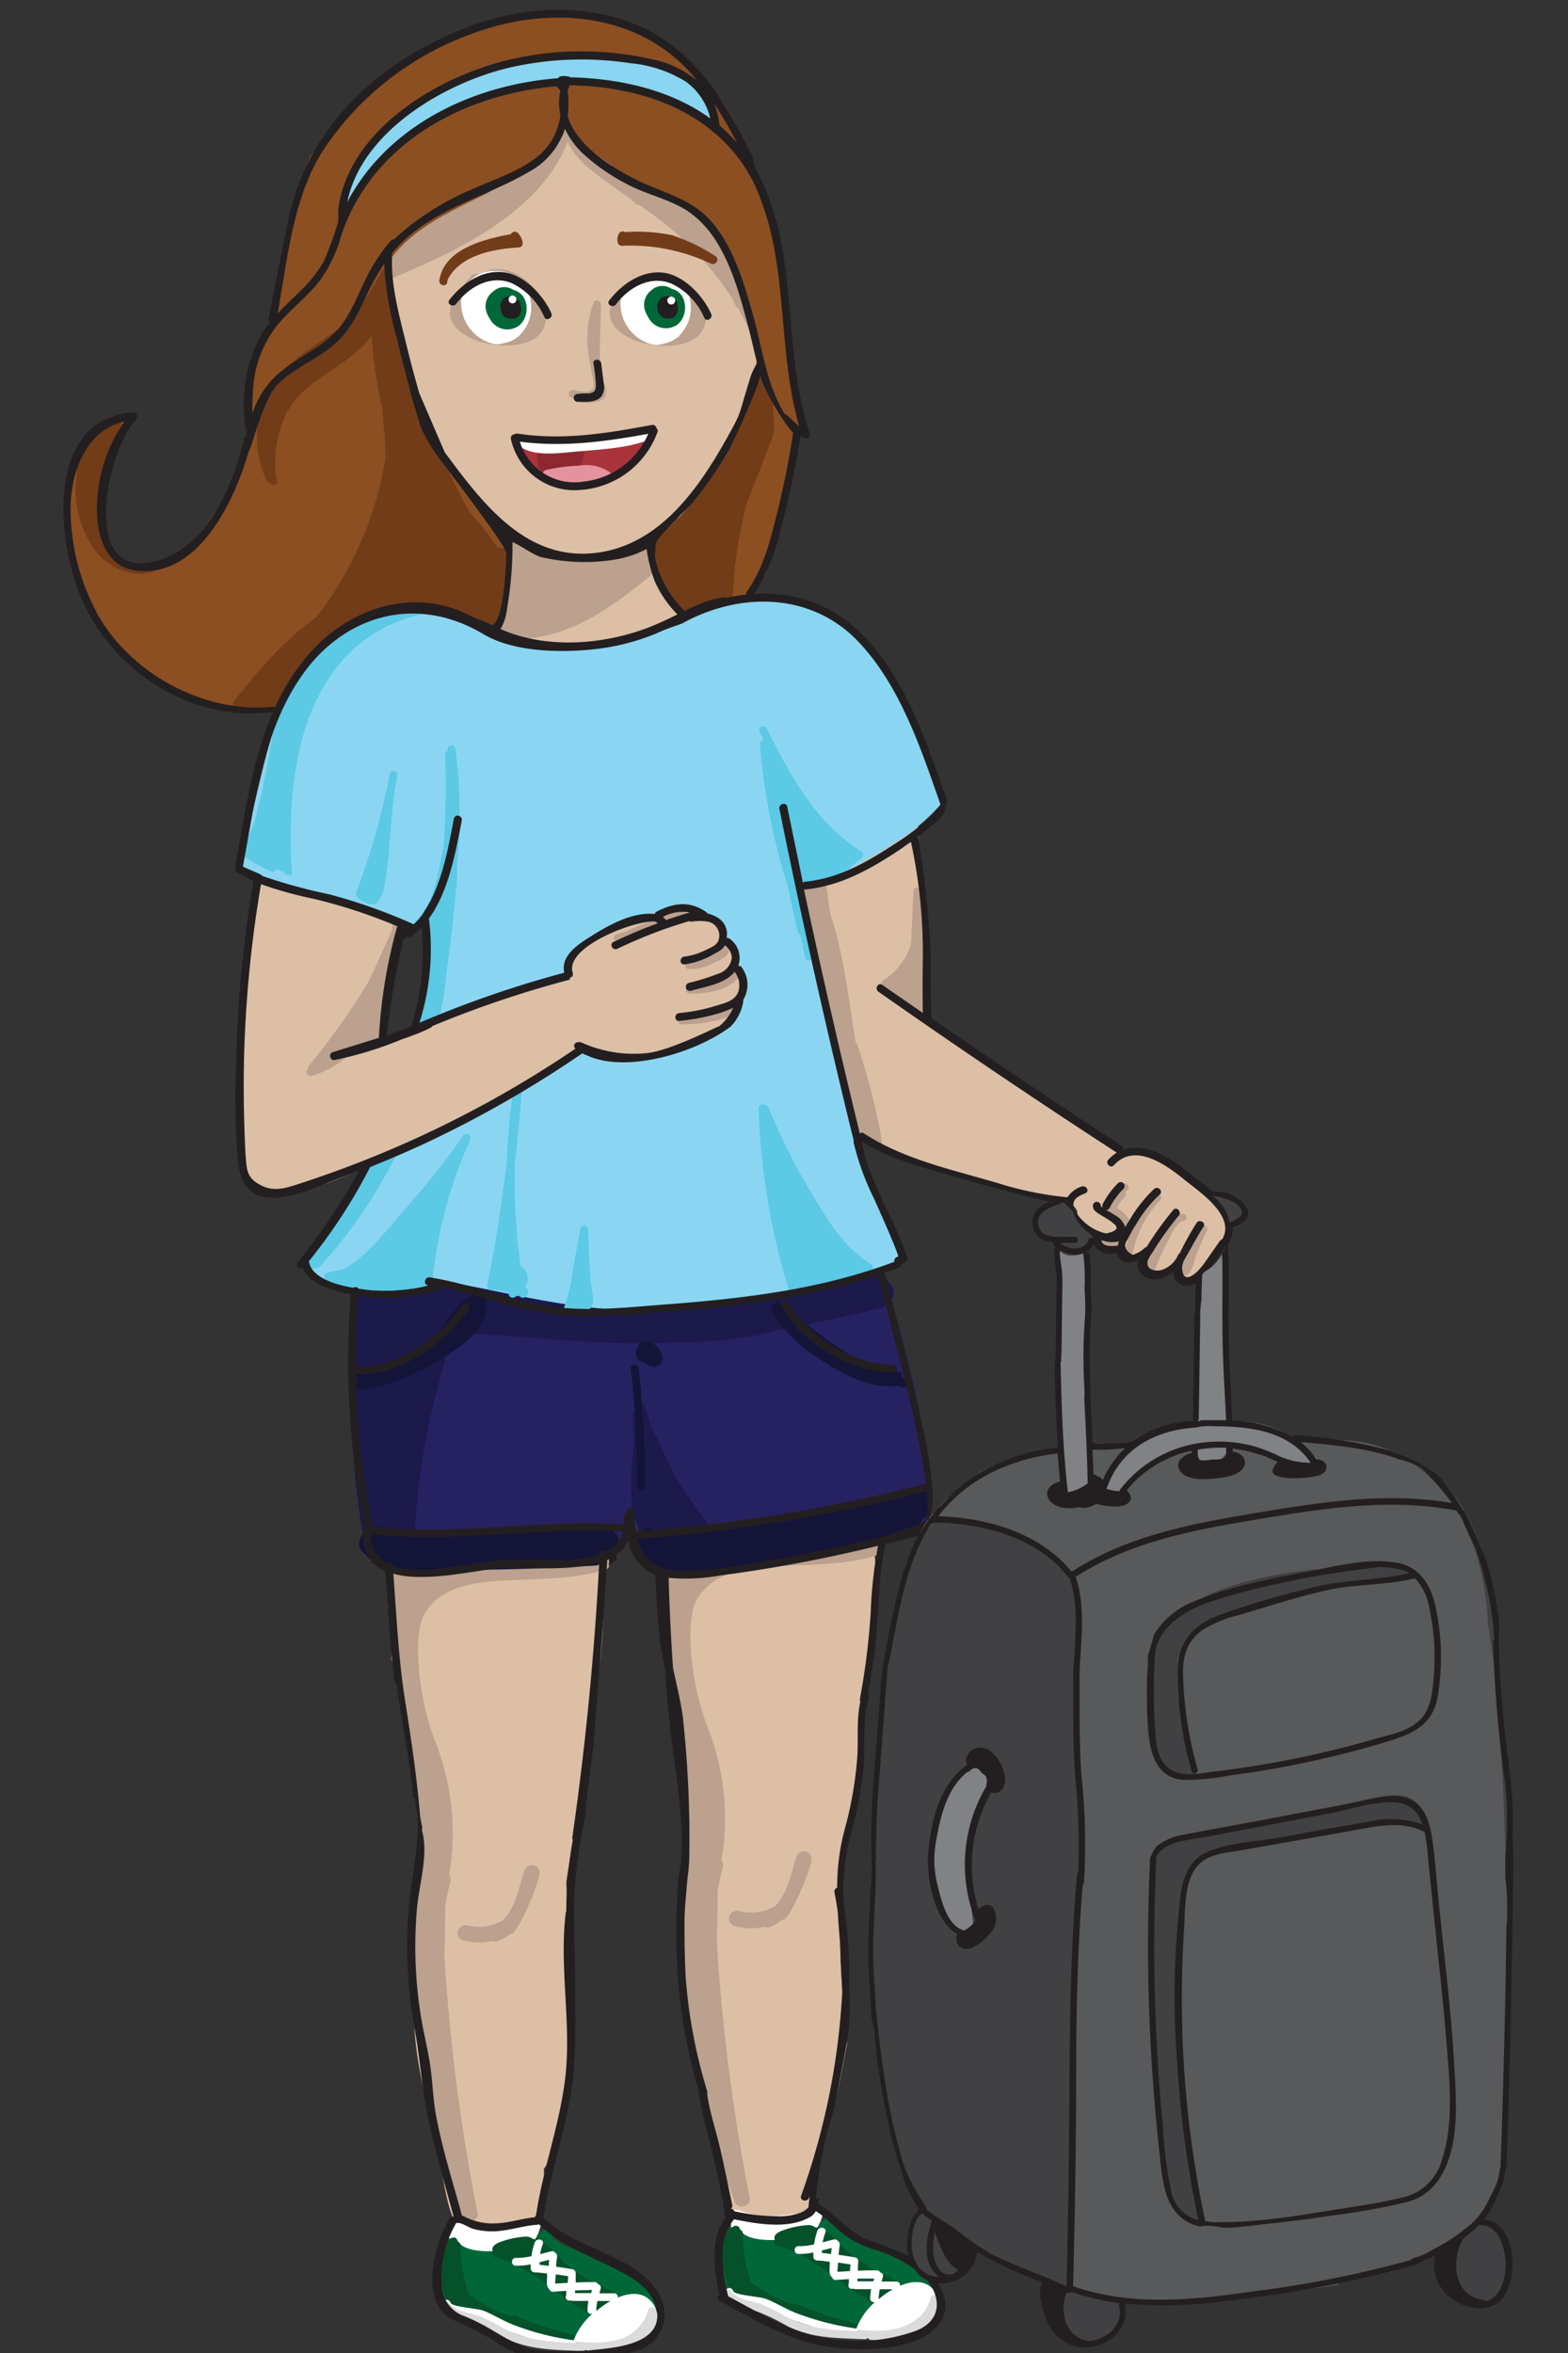 <svg xmlns="http://www.w3.org/2000/svg" viewBox="0 0 200 300"><rect x="0" y="0" width="200" height="300" fill="#333333" stroke="none"/><defs><style>.cls-1{fill:#ddbfa6;}.cls-2{fill:#bba18e;}.cls-3{fill:#8ad6f2;}.cls-4{fill:#8c4f21;}.cls-5{fill:#723c18;}.cls-6{fill:#262262;}.cls-7{fill:#1c194b;}.cls-8{fill:#5cc9e5;}.cls-9{fill:#131438;}.cls-10{fill:#fff;}.cls-11{fill:#006838;}.cls-12{fill:#231f20;}.cls-13{fill:#04512a;}.cls-14{fill:#dcdbdb;}.cls-15{fill:#a9333b;}.cls-16{fill:#8d2831;}.cls-17{fill:#e3939e;}.cls-18{fill:#414042;}.cls-19{fill:#58595b;}.cls-20{fill:#808285;}</style></defs><title>Artboard 1 copy 3</title><g id="Layer_8" data-name="Layer 8"><path class="cls-1" d="M112.73,194.27c-.29-3.18-5.29-3.21-5,0,0,.08,0,.15,0,.22a2.57,2.57,0,0,0-.89,1,2.61,2.61,0,0,0-4.29.15,18,18,0,0,0-.84,1.9,1,1,0,0,1-.07-.15,2.52,2.52,0,0,0-4.44.32,11.31,11.31,0,0,0-1-1.48c-1.1-1.43-3.3-1.79-4.32,0-.17.29-.3.59-.44.89A7.32,7.32,0,0,0,90.13,196a2.23,2.23,0,0,0-2.81.3l-.18-1.14c-.49-3.17-5.31-1.83-4.82,1.33l0,.21a1.75,1.75,0,0,1,1.82,1.86c0,1.48,0,3,0,4.46a1.26,1.26,0,0,1,.19.51c.28,1.91.25,3.8.34,5.73a1.75,1.75,0,0,1,0,.4,1.8,1.8,0,0,1,.41.79,35.09,35.09,0,0,1,1,7,1.9,1.9,0,0,1,.38.69,7.56,7.56,0,0,1,.33,2.17l0,.3a2,2,0,0,1,.34,1c.1,1.75.35,3.48.54,5.21,0,.06,0,.12,0,.18,1.5,8.93.46,17.13-.17,26.23a2.55,2.55,0,0,0,.09.85c-.23,6.25,1.76,12.73,3.25,18.78a47.15,47.15,0,0,0,1,5.89c.68,2.74,1.59,4.64,4.61,5,2.52.29,5.4.75,6.66-2a17.15,17.15,0,0,0,1-7.08,2.85,2.85,0,0,0,.38-.59c1.92-4.35,2.65-8.82,3.54-13.45-.24-3.74-.73-7.47-.82-11.23a1.72,1.72,0,0,1,.64-1.46c-.37-3.29-.82-6.61-.86-9.86A74.1,74.1,0,0,1,109.19,228c.63-9.88,3.26-19.76,2.39-29.59a1.6,1.6,0,0,1,1.33-1.81Q112.84,195.46,112.73,194.27Z"/><path class="cls-2" d="M111.13,196.11l-.45.23c-4.38-.22-9.27,1.29-13.65,1.56-.51,0-1,0-1.53,0a4.26,4.26,0,0,0-.62,0c-3.91-.11-7.64-1-11.57-1.09h-.07a1.16,1.16,0,0,0-.93.25,1.73,1.73,0,0,1,1.61,1.37c.9,3.51.69,7,.84,10.57a2,2,0,0,1,.35.82,1.69,1.69,0,0,1,.16.48,171.42,171.42,0,0,1,2.14,19.19c.06.31.1.76.15,1.07s0,.7,0,.93c.08,1.07,0,2.2,0,3.26,0,.64.55,1.09.18,1.4-.34,4.11-.68,8.22-.73,12.32-.08,5.41,1,10.63,2.28,15.85.46,2.72,1,5.41,1.76,8.07.43,1.76.91,3.52,1.46,5.28a1,1,0,0,0,.26.42c.3.87.6,1.74.93,2.6a1,1,0,0,0,1.92-.53,247.65,247.65,0,0,1-4.2-32.66c.08-2.13.12-4.27.1-6.4.19-1,.41-2.06.67-3.09a.92.92,0,0,0-.16-.81c.08-.5.16-1.06.24-1.67a31.79,31.79,0,0,0-2-15.29c-2.33-6-2.86-13.87-1.39-16.31,3.86-6.43,14-2.95,22.84-5.59a.82.82,0,0,0,.8-.88l0,0C113.46,196.48,112,195,111.13,196.11Z"/><path class="cls-2" d="M101.6,236.66c-.63,1.9-1.14,4.83-2.73,6.35a6,6,0,0,1-4.62.64,1,1,0,0,0-.53,1.93,8.11,8.11,0,0,0,3.79.08.81.81,0,0,0,.74,0,5.94,5.94,0,0,0,1.55-.92l.1-.05c.33.73,3.12-5,3.62-7.54A1,1,0,0,0,101.6,236.66Z"/><path class="cls-3" d="M45.91,158.41a1.53,1.53,0,0,0-1.84-1,.5.5,0,0,0-.13,0,1.49,1.49,0,0,0-.34-.54,1.51,1.51,0,0,0-2.12,0,17,17,0,0,0-2.08,3.24,1.5,1.5,0,0,0,2.47,1.7l.2-.09a3,3,0,0,0,.4-.21,9.64,9.64,0,0,0,.86-.55,3.65,3.65,0,0,1,1.54-.69A1.51,1.51,0,0,0,45.91,158.41Z"/><path class="cls-1" d="M34.67,148.8c0-.21,0-.43.07-.61l.18-1.09.06-.37v0a1.6,1.6,0,0,0,.74-1.75,1.55,1.55,0,0,0-1.85-1A1.86,1.86,0,0,0,32.4,145a1.82,1.82,0,0,0-.79.93c-.77,2-.31,5.3,2.18,5.76A1.51,1.51,0,0,0,35,149,1.26,1.26,0,0,0,34.67,148.8Z"/><path class="cls-3" d="M104.34,284.64c-3.51.85-7,1.47-10.46,0-.31-.13-.63.2-.64.49v1.72a.47.47,0,0,0,.56.47.35.35,0,0,0,.11.13c1.86,1.45,4.15,1.42,6.4,1.14,2.72-.35,4-.66,4.66-3.37A.51.51,0,0,0,104.34,284.64Z"/><path class="cls-3" d="M115.53,294.94c-.94-1.47-3.27-2-4.69-2.89a32.81,32.81,0,0,1-2.93-2.14,17.38,17.38,0,0,0-2.62-2.54,1.86,1.86,0,0,0-1.06-.35A.43.43,0,0,0,104,287a1.34,1.34,0,0,0-1-.3,11.5,11.5,0,0,0-3.17.67c-.49.18-1.27.56-1,1.21a.05.05,0,0,0,0,0,.46.46,0,0,0,.27.72c3,.75,5.86,2.9,8.35,4.71a11.32,11.32,0,0,0,3.14,2.06,2,2,0,0,0,1.79.92,4.59,4.59,0,0,0,3.13-1.55A.52.52,0,0,0,115.53,294.94Z"/><path class="cls-1" d="M156.11,158.89a.79.79,0,0,1,.43-.43c.63-2.45-.81-4.54-2.62-6.34-2.28-2.27-4.74-4.84-8.08-5.35a7.86,7.86,0,0,0-1.45-.06c-.08-.12-1,.64-1.09.54-3.91-3.57-8.27-6.19-12.64-9.16a54.22,54.22,0,0,0-5.1-2.73l-8.1-5.9c.14-2,.28-4,.39-6.05.85-6-.95-10.68-.7-16.76.09-2.28-.67-4.52-2-3.17a2.61,2.61,0,0,0-2.38,1.45,2.75,2.75,0,0,0-2.82,2.39c-.06.41-.11.82-.16,1.23a2.5,2.5,0,0,0-2.15.36,2.67,2.67,0,0,0-3-.37,2.42,2.42,0,0,0-3.28,2.29,96.81,96.81,0,0,0,2.53,20.84,2.12,2.12,0,0,0,.13.38c.5,5.81,1.73,11.66,7.49,13.95,4.63,1.84,10,3.35,14.81,4.71,3.84,1.08,5.85,2,9.9,1.93,0,.58,1.29,1.45,1.19,2-.15.86,2.08,3.11,4.72,5.13a.73.73,0,0,1,1,.64l.1.15a.09.09,0,0,0,0,.05l0,0a.57.57,0,0,1,.39-.12,4.65,4.65,0,0,0,1.12,0,.78.78,0,0,1,.93.52,8.61,8.61,0,0,1,.08,1.24c.28.16.55.3.82.43a.72.72,0,0,1,.59-.11,3.49,3.49,0,0,0,2.13-.3c.54-.28,1.34.18,1.1.84,0,.1-.13.28,0,.35l0,0a7.61,7.61,0,0,0,4.39-2.19C155.2,160.5,155.76,159.73,156.11,158.89Z"/><path class="cls-4" d="M97.52,25C95.26,18.59,93.15,12.4,87.9,8.39c-.27-.21-1.08-1.2-1.31-1.11C83.51,4.5,80,3.59,75.82,2.27,68.43-.06,60,3.2,53.29,6.64,46.85,10,43,15,39.55,20c-2.29,5.77-2.67,11.41-4.19,17-1.11,6-4.23,11.6-3.61,17.32a1.68,1.68,0,0,0,.1.62A31.87,31.87,0,0,1,23.72,70c-2.71,2.67-6.55,4.56-9.52.37a10.94,10.94,0,0,1-1.46-5.68A18.44,18.44,0,0,1,16.4,53.61c.7-1-.64-.79-1.43,0-.1,0-4.54,2.46-5.58,6.12-.63.28-.88,3.25-1,4.1a20.32,20.32,0,0,0,.48,5.35c0,3.15,1.59,6,2.67,8.59a8.88,8.88,0,0,0,.91,1.58c.64.92,1.91,2,2.39,3,3.31,7,17.49,8.67,20,8.37a1.12,1.12,0,0,0,.9-1.47,1.77,1.77,0,0,0,.86-.47,1.92,1.92,0,0,0,1-1.75,2.23,2.23,0,0,0,.94-1.11,6,6,0,0,0,.26-1,1.73,1.73,0,0,0,1.32-.58,2,2,0,0,0,2.57-1.9c0-.27,0-.53,0-.8a1.65,1.65,0,0,0,.57-.77,2,2,0,0,0,1,.17c.13.3.24.59.38.89.68,1.5,3.39,1.17,3.65-.48A11.22,11.22,0,0,0,48.45,80a1.94,1.94,0,0,0,.48-.51c0,.12.09.25.13.38.7,1.85,3.81,1.88,3.93-.2.09.21.16.42.25.62.95,2.32,4.48,1.51,3.85-1.06,0-.11-.05-.21-.08-.32a2.48,2.48,0,0,0,.83-.56,1.6,1.6,0,0,0,1.67.4,1.93,1.93,0,0,0,1.64.76,2,2,0,0,0,2.7-1.23c.85-2.23,2.79-4.09,2.53-6.65-.23-2.18-2-3.75-3.4-5.3a73.78,73.78,0,0,1-8.25-11.62c-1-2.77-1.9-5.55-2.76-8.37a28.71,28.71,0,0,1,6.48-12c2.52-2.74,5.63-4.8,8.31-7.37a19.64,19.64,0,0,0,5-7.33c.35,1,.73,2,1,2.71,2.39,5.47,7.28,8.8,12.09,12a46.73,46.73,0,0,1,8.22,6.24,20.52,20.52,0,0,1,3.54,5.14c-.13,1-.27,2-.42,3a1.87,1.87,0,0,0-2.13,1.4Q92.32,55.93,91,61.87a113,113,0,0,0-9.7,12.91c-1,1.63,1.09,3.9,2.74,2.74l.15-.12a2,2,0,0,0,2.48,2.68A1.68,1.68,0,0,0,88.39,80a21.14,21.14,0,0,0,3-2.84c0,2.56,3.74,2.44,4-.05.08-.79.18-1.57.27-2.36a.9.9,0,0,0,.63-.15c1.61-1,1.61-2.12,2.08-4,.9-3.62,1.55-7.34,2.27-11,0-.23.09-.47.13-.7l.11-.28a1.69,1.69,0,0,0,.1-.82c.07-.43.16-.86.24-1.29a6.7,6.7,0,0,0,.65.82C101.85,47.61,97.69,25.3,97.52,25Z"/><path class="cls-5" d="M98.69,55.22c-.41,1.28-2.82,7.41-3.34,8.64A54.83,54.83,0,0,0,93.43,78.2c0,2-2.35,2.43-3.46,1.33a2.21,2.21,0,0,1-3.13-.42,11.24,11.24,0,0,1-1.66-3.25,2,2,0,0,1-.6-.39,6.33,6.33,0,0,1-1.45-7c.36-1.21,2.87-1.92,3.62-3,2.17-4.65,4.46-9.17,5.51-14.26A1.8,1.8,0,0,1,95,50a55.44,55.44,0,0,0,1.59-11.35A2.05,2.05,0,0,1,99.79,37a55.77,55.77,0,0,1-.61,12,.4.4,0,0,1,0,.15h0a.88.88,0,0,0,0-.16,51.83,51.83,0,0,0,1.38-10.41A1.79,1.79,0,0,0,99.79,37c-.11-2.48-1.11-4.72-1.41-7.18-.19-1.19-.78-2.32-1-3.46C97.29,25.77,98.94,55.34,98.69,55.22Z"/><path class="cls-5" d="M65.23,71.77v0h0c0-.18,0-.35-.06-.53a1.62,1.62,0,0,0-1.74-1.44,27.69,27.69,0,0,0-3.37-4.3.52.52,0,0,0-.11-.1C54.62,55.62,50.27,45.42,51.73,34a1.86,1.86,0,0,0-.06-.83c.08-.71.17-1.41.28-2.12.41-2.52-3.44-3.6-3.85-1.06a55.41,55.41,0,0,0,.65,22c.13,1.59.27,3.18.4,4.77,0,.61,0,1.21,0,1.81a44.85,44.85,0,0,1-8.84,20.16C36.77,81.16,32.92,85.45,30,89.19c-1.59,2,4.33,2.56,5.93.55,1.47-1.84.55-2.38,2.15-3.95a1.78,1.78,0,0,0,1.9-.51c1.13-1.18,2.18-2.41,3.18-3.67a24.36,24.36,0,0,1,3-1.71,2.08,2.08,0,0,0,3.25-1c0-.11.07-.22.11-.33a21.78,21.78,0,0,1,8.56-.72c.09.16.17.33.27.49a1.94,1.94,0,0,0,1.8,1c.73,1.36,3,.79,3.61-.55A1.7,1.7,0,0,0,65,77.4,16.18,16.18,0,0,0,65.23,71.77Z"/><path class="cls-5" d="M99.18,49a55.77,55.77,0,0,0,.61-12,1.79,1.79,0,0,1,.77,1.58A51.83,51.83,0,0,1,99.18,49Z"/><path class="cls-1" d="M78,196.08c-.29-3.18-5.3-3.21-5,0a1.62,1.62,0,0,0,0,.22,2.45,2.45,0,0,0-.89,1,2.61,2.61,0,0,0-4.29.15,20.56,20.56,0,0,0-.84,1.9,1,1,0,0,0-.07-.15,2.51,2.51,0,0,0-4.43.32,12.51,12.51,0,0,0-1-1.48c-1.1-1.43-3.29-1.79-4.32,0-.17.29-.3.59-.44.89a7,7,0,0,0-1.38-1.18,2.23,2.23,0,0,0-2.81.29L52.43,197c-.49-3.18-5.3-1.83-4.82,1.32l0,.21a1.77,1.77,0,0,1,1.83,1.87c0,1.47,0,3,0,4.46a1.43,1.43,0,0,1,.2.51c.27,1.91.25,3.8.33,5.72a1.2,1.2,0,0,0,.38,1.2,35.74,35.74,0,0,1,1,7,2.21,2.21,0,0,1,.37.7,7.56,7.56,0,0,1,.33,2.17l0,.3a1.87,1.87,0,0,1,.34,1c.11,1.74.35,3.48.54,5.21a1.08,1.08,0,0,1,0,.18c1.5,8.92.45,17.12-.18,26.23a2.55,2.55,0,0,0,.09.85c-.23,6.25,1.76,12.72,3.25,18.78a47.15,47.15,0,0,0,1,5.89c.68,2.73,1.59,4.64,4.61,5,2.52.3,5.4.76,6.66-2a17.08,17.08,0,0,0,1-7.07,2.83,2.83,0,0,0,.37-.59,44.92,44.92,0,0,0,3.55-13.45c-.25-3.75-.74-7.48-.83-11.23a1.7,1.7,0,0,1,.65-1.46,97.5,97.5,0,0,1-.87-9.86,73.78,73.78,0,0,1,2.18-10.05c.63-9.88,3.26-19.76,2.39-29.59a1.6,1.6,0,0,1,1.33-1.81C78.15,197.66,78.1,196.87,78,196.08Z"/><path class="cls-2" d="M76.42,197.92l-.45.23c-4.38-.22-9.26,1.29-13.65,1.56-.51,0-1,0-1.53,0-.2,0-.41,0-.62,0-3.9-.11-7.64-1-11.57-1.08h-.07a1.1,1.1,0,0,0-.93.25,1.73,1.73,0,0,1,1.62,1.37c.89,3.51.68,7,.83,10.57a1.83,1.83,0,0,1,.35.82,1.69,1.69,0,0,1,.16.48,179.22,179.22,0,0,1,2.71,19.59c.06.32.13.63.19.95l-.06.68c.08,1.07.15,2.14.2,3.2A1.67,1.67,0,0,1,53,238c-.34,4.1-.67,8.22-.73,12.32-.08,5.4,1,10.63,2.28,15.85.46,2.72,1.05,5.4,1.76,8.07.43,1.76.91,3.52,1.46,5.27a1,1,0,0,0,.27.43c.29.87.59,1.73.92,2.6a1,1,0,0,0,1.93-.53,247.88,247.88,0,0,1-4.21-32.66c.08-2.14.12-4.27.1-6.41.2-1,.41-2.05.67-3.08a1,1,0,0,0-.16-.82c.09-.49.17-1,.24-1.66a31.59,31.59,0,0,0-2-15.3c-2.32-6-2.85-13.86-1.39-16.3,3.86-6.43,14-3,22.85-5.59a.82.82,0,0,0,.79-.88l0,0C78.75,198.28,77.27,196.82,76.42,197.92Z"/><path class="cls-1" d="M90.74,60.31c4.5-8.45,7.36-17,7.63-26.54a2.77,2.77,0,0,0-.08-.73,19.52,19.52,0,0,0-6-14.1,18.51,18.51,0,0,0-1.58-2,22,22,0,0,0-19-7c-11,1.29-19.37,9.87-20.43,19.93a2.2,2.2,0,0,0-1.42,2.87c.3.92-.17,2,.13,3-.11,8.76,2.74,14.27,6.75,22a33.25,33.25,0,0,0,8.64,10.64c0,2,.35,6.66-.27,8.21a22.25,22.25,0,0,1-1.78,3.22c-.87,1.52-.09,3.36,1.86,3.18a12.32,12.32,0,0,0,3.55-.87c0,.13,0,.25,0,.37a2.54,2.54,0,0,0,3.76,2.16,3.44,3.44,0,0,0,1-.69,3.09,3.09,0,0,0,.6.39,2.53,2.53,0,0,0,3.67-1.5c.07-.29.13-.59.2-.89a3.08,3.08,0,0,0,1.59.09,2.37,2.37,0,0,0,2.26.59l3.3-.77c2-.45,2.26-2.83,1.11-4.18-1.5-1.75-2.74-6.34-3.46-8.47A25.69,25.69,0,0,0,90.74,60.31Z"/><path class="cls-6" d="M110.66,197.18l.13-.06c2.36-.67,4.77-1.21,7.13-1.91a16,16,0,0,0,.63-7.57,130.92,130.92,0,0,0-6.38-26.32c-1.24-3.51-6.75-2.14-5.88,1.29a2.77,2.77,0,0,0-.79-.14l-29.86-1.59c-4.64-.25-9.29-.52-13.93-.75-3.27-.16-6.27-.32-9.17.92a3.82,3.82,0,0,0-.51-.11c-3.12-.42-4.94,1-5.63,4-1.22,5.41-1,11.58-1,17.1-.06,5.09-.84,20.63,8.43,16.7a2.57,2.57,0,0,0,.55-.12,42.59,42.59,0,0,0,5.82.7A71,71,0,0,0,75,199.08a3.25,3.25,0,0,0,.47-.1,2.83,2.83,0,0,0,3-1.43c.74-1.72,1.45-3.44,2.17-5.15A20.24,20.24,0,0,0,81.64,196a3.15,3.15,0,0,0,2.85,3.61,52.51,52.51,0,0,0,12.46-.4c4.55-.7,8.88-2.28,13.53-2.19C110.53,197.09,110.6,197.13,110.66,197.18Z"/><path class="cls-7" d="M113.8,164.06c-1.87-3.21-5.64-1.46-8.46-.6-6.93,2.1-13.66,3.46-20.94,3.08-12.84-.66-25.24-4.44-38.16-2.49a1.24,1.24,0,0,0-1,1.68,1.71,1.71,0,0,0-.26,1.45.7.7,0,0,0,0,.14,6.9,6.9,0,0,0,0,3,1.49,1.49,0,0,0,2.23,1.26,1.34,1.34,0,0,0,.46-.11c5.13-2.08,10.59-1.57,16-1.21,5.83.39,11.65,1,17.49,1,1.71,0,3.41,0,5.11-.12a58.37,58.37,0,0,0,9.33-.71,23.53,23.53,0,0,0,3.27-.78c4.49-.79,8.95-1.79,13.42-2.85a1.3,1.3,0,0,0,.94-.73A1.41,1.41,0,0,0,113.8,164.06Z"/><path class="cls-3" d="M94.49,76.37a8.9,8.9,0,0,0-3.1.75c-9.69,4.83-17.86,6.26-28,3.52a18.72,18.72,0,0,0-2.92-1.85c-3.54-1.72-5.34-1.23-8.79-1.27a20.1,20.1,0,0,0-11,4.81c-6.29,6.18-7.38,18.81-10,26.83-.37,1.17-.66.57,0,1.22a2.8,2.8,0,0,0,3.46,1.76c.37-.1.82.31,1.18.24,5.65,1.79,11.28,3.77,16.93,5.56.66.21,1.17-.51,1.68-.69.84,14.31-4.62,29.8-13.54,42.3-1.33,1.87.46,4.57,2.59,4.51q7.36-.18,14.72-.52c7.29,1.32,14.56,3.26,22,3.47a94,94,0,0,0,33.16-5.21,3,3,0,0,0,2-3c-1.59-1.86-2.12-4.27-3-6.51-.44-1.2-1.23-2.25-1.67-3.44a12.76,12.76,0,0,1-.48-3.54,1.26,1.26,0,0,1,.37-1c-3.1-9.64-6.88-22.48-8-30.92a3.21,3.21,0,0,0,2.21-.31c3.24-1.85,6.65-3.53,9.76-5.6a24.41,24.41,0,0,0,6.58-5.7C118.68,98.83,115.35,75.62,94.49,76.37Z"/><path class="cls-8" d="M58.1,95.5c-.08-.62-1.05-.65-1,0a1.09,1.09,0,0,0,0,.18.44.44,0,0,0-.3.45c.09,3.92.07,7.8-.19,11.67-.69,3.08-1.16,7.38-3.49,9.49-.48.43.23,1.14.71.71A7.28,7.28,0,0,0,55,116.61l-.17.41a.49.49,0,0,0-.26.22,3.58,3.58,0,0,0-.33.61.49.49,0,0,0-.21.38c0,1.1,0,2.19,0,3.28,0,.1,0,.2,0,.3h0s0,.09,0,.13a.4.4,0,0,0,.08.29c0,.47.05.93.08,1.39-.1,1-.21,2-.35,3-.45,2.5-1,5-1.57,7.44-.12.45-.25.91-.38,1.36-.68,2-1.33,4-1.81,6a1,1,0,0,0,0,.17c-.43,1-.85,2-1.26,3a16.16,16.16,0,0,0-2,3.8q-2.77,4.43-5.11,9.11l-.06.09-1.52,2.28s0,0,0,.06q-.22.31-.42.63a.52.52,0,0,0,.47.76.44.44,0,0,0,.73.06,62.91,62.91,0,0,0,8.69-12.33c1.26-2.26,2.44-4.56,3.6-6.87a20.61,20.61,0,0,0,1.63-3.73v-.1a7.53,7.53,0,0,0,.23-1.59l1.28-8.67a.61.61,0,0,0,.15-.3c.18-1.4.35-2.81.51-4.21.61-4.16,1.57-13.09,1.28-13.08A66.21,66.21,0,0,0,58.1,95.5Z"/><path class="cls-8" d="M59.05,144.86a104.83,104.83,0,0,1-7.45,9.37c-2.29,2.56-5.59,7.18-9.05,8a.49.49,0,0,0,0,.93h0c0,1.14,1.14,1.34,2.17,1.39a.49.49,0,0,0,.82.48l.42-.44a41.37,41.37,0,0,0,8.82-.58.49.49,0,0,0,.37-.48,56.15,56.15,0,0,1,4.81-18.15A.5.5,0,0,0,59.05,144.86Z"/><path class="cls-8" d="M67.38,164.65l-.06-.19a.52.52,0,0,0-.38-.33,2.62,2.62,0,0,0,.28-.53,1.79,1.79,0,0,0-.81-2.15v0c-.17-1.21-.31-2.43-.43-3.65q-.28-3.08-.33-6.18,0-1.64,0-3.27c.41-3.48.76-7,1-10.48,0-.56-.9-.69-1-.13a84.68,84.68,0,0,0-1,10.29c-.27,2.34-.59,4.67-.94,7a.43.43,0,0,0-.06.22v.14c-.43,2.84-.93,5.68-1.5,8.5a.52.52,0,0,0,.87.48.45.45,0,0,0,.36.17h.26a.47.47,0,0,0,.2.06l.82.12.24.14c0,.08,0,.16,0,.24a.53.53,0,0,0,.92.15.41.41,0,0,0,.19,0,.47.47,0,0,0,.2-.06,1.51,1.51,0,0,0,.23.21.51.51,0,0,0,.61-.08l.11-.12A.5.5,0,0,0,67.38,164.65Z"/><path class="cls-8" d="M75.44,164.07a71.24,71.24,0,0,1-.41-7.29c0-.55-.88-.71-1-.14l-.93,5.05a20.45,20.45,0,0,1-1.1,4.85c-.26.59.6,1.09.87.51,0-.07,0-.15.08-.22a.48.48,0,0,0,.31.13l.21,0c.26.33.67.45,1.32.2C76.08,166.65,75.56,165.1,75.44,164.07Z"/><path class="cls-8" d="M111.1,161.14c-3.48-2-5.63-5.76-7.65-9.1A80.15,80.15,0,0,1,98,141.16a.53.53,0,0,0-.56-.32.48.48,0,0,0-.68.45,88.06,88.06,0,0,0,3.88,23.23.51.51,0,0,0,1,0s.06,0,.09,0A20,20,0,0,0,111.1,162,.51.51,0,0,0,111.1,161.14Z"/><path class="cls-8" d="M103.39,113a2.06,2.06,0,0,0,.26,0c2.23.08,4.72-2.36,6.31-3.67a.51.51,0,0,0-.1-.79c-5.85-3.6-9.08-9.75-12.09-15.69-.29-.58-1.16-.07-.87.5.19.36.37.72.55,1.08a.48.48,0,0,0-.52.48,82.3,82.3,0,0,0,3.59,18.2l.51,2.58a.37.37,0,0,0,.08.19c.22,1,.43,2,.67,3a.42.42,0,0,0,.3.34l.63,2.88c.14.64,1.08.36,1-.26-.17-1-.36-1.93-.55-2.89a.57.57,0,0,0,.09-.4c-.29-2.06-.6-4.11-1-6.14.09.22.17.43.27.65A.51.51,0,0,0,103.39,113Z"/><path class="cls-8" d="M57.53,77.84a3.18,3.18,0,0,0-2.88-.68c-4.44-.42-9.34,1.67-12.64,4.28A19.29,19.29,0,0,0,35.6,91a.4.4,0,0,0-.49.35,119.12,119.12,0,0,1-2.67,13.54c-.51,1.2-1,2.38-1.65,3.54a.51.51,0,0,0,.46.75.5.5,0,0,0,.2.23,32.6,32.6,0,0,0,3.07,1.68.5.5,0,0,0,.72-.33,6.07,6.07,0,0,0,1,.43c-.05.45,1,.3,1,.31C34.86,75.92,58.2,78.11,57.53,77.84Z"/><path class="cls-8" d="M49.72,98.65a88.83,88.83,0,0,1-4.34,15.26,1.72,1.72,0,0,0,.45.73c2.6,1.84,3.05-.56,3.39-2.79.66-4.3.56-8.67,1.47-12.93C50.81,98.29,49.86,98,49.72,98.65Z"/><path class="cls-7" d="M56.72,166.82A1.38,1.38,0,0,0,54.6,166l-.26.22A5.12,5.12,0,0,0,50,168.45a8.77,8.77,0,0,0-.18-.86,1.49,1.49,0,0,0-1-1c-.07-1.65-2.64-2.26-2.91-.47a45.73,45.73,0,0,0-.42,4.8,44.88,44.88,0,0,0-.5,7.43A80.36,80.36,0,0,0,46.39,196,1.28,1.28,0,0,0,47.93,197a1.84,1.84,0,0,0,1.79.1,1.55,1.55,0,0,0,1.16-.06,1.68,1.68,0,0,0,2-1.45,92.13,92.13,0,0,1,5.57-27C58.88,167.4,57.73,166.65,56.72,166.82Z"/><path class="cls-9" d="M77.42,195c-9.33.08-18.91-.42-28.23.43a1.41,1.41,0,0,0-2-.66,2.55,2.55,0,0,0-1.33,1.69,1.36,1.36,0,0,0,.61,1.59c2.21,2.9,6.53,2.06,9.85,2.09,6.52.06,13-.14,19.54-.53a1.49,1.49,0,0,0,1.42-1.37,6.25,6.25,0,0,0,.94-.45A1.51,1.51,0,0,0,77.42,195Z"/><path class="cls-7" d="M90.61,194.69c-1.55-2.06-3.07-4.15-4.42-6.33-.88-1.68-1.66-3.42-2.43-5.17a.38.38,0,0,0-.31-.25,23.72,23.72,0,0,1-1.09-3.47.44.44,0,0,0-.31-.33.49.49,0,0,0-.74.42c0,.16,0,.32,0,.48a.49.49,0,0,0-.62.47c0,1.21.08,2.42.18,3.61-.08.81-.21,1.61-.27,2.44a34.09,34.09,0,0,0,.08,6.06.56.56,0,0,0,.18.35,8.77,8.77,0,0,0,.69,2,.52.52,0,0,0,.85,0c.1.18.2.36.31.54a.53.53,0,0,0,.47.23h0a.51.51,0,0,0,.93-.18c.09.27.16.54.25.8a.5.5,0,0,0,.81.23.49.49,0,0,0,.79-.5c-.16-.53-.3-1.07-.45-1.6l.21.45a.58.58,0,0,0,.23.48h0a.49.49,0,0,0,.79.08l.56-.06.32.11a.88.88,0,0,0,.26.19.48.48,0,0,0,.45,0,.43.43,0,0,0,.39-.33h0a1.69,1.69,0,0,1,.93-.37l.15.17C90.2,195.7,91,195.16,90.61,194.69Z"/><path class="cls-9" d="M118.85,191a1.52,1.52,0,0,0-1.85-1,201.62,201.62,0,0,1-20,4l-13.16,1.47a1.49,1.49,0,0,0-2.64.46c-1.61,6.23,9.9,4.65,12.72,4.34,4.62-.52,9.2-2,13.77-2.91,3-.57,7.55-.59,9.73-3a1.29,1.29,0,0,1,.79-1.05A2.16,2.16,0,0,0,118.85,191Z"/><path class="cls-9" d="M115.62,176.18a5.63,5.63,0,0,0-.62-.71.55.55,0,0,0-.47-.59l-1.43-.37a.45.45,0,0,0-.23,0,21.31,21.31,0,0,1-4.82-2c-3.06-1.88-5.87-4.23-8.75-6.38a.46.46,0,0,0-.71.32.45.45,0,0,0-.2.67,19.43,19.43,0,0,0,6.39,6.33c2.75,1.74,6,3.56,9.33,3.28a.45.45,0,0,0,.23-.08,1.8,1.8,0,0,0,.85.27A.5.5,0,0,0,115.62,176.18Zm-14.12-7.09a55.84,55.84,0,0,0,6.33,4.48A19.51,19.51,0,0,1,101.5,169.09Z"/><path class="cls-9" d="M62,165.55a.52.52,0,0,0-.62-.34,3,3,0,0,0-.59.15.51.51,0,0,0-.7-.21c-2.07,1.21-3,3.71-4.8,5.27-.63.53-1.44,1.16-2.33,1.78a.49.49,0,0,0-.63.43c-.54.36-1.1.7-1.67,1-.95.37-1.9.72-2.84,1.12a5.28,5.28,0,0,1-2.11.12c-.63-.12-.9.84-.27,1a2.83,2.83,0,0,0,.29,0,.55.55,0,0,0,0,.4l-.06,0c-.63.12-.36,1.09.27,1s1.05-.25,1.56-.4a10.63,10.63,0,0,0,2.64-.69,30.94,30.94,0,0,0,6-2.81C58.94,171.61,62.54,169.32,62,165.55Z"/><path class="cls-9" d="M81.46,174.47c-.07-.63-1.07-.64-1,0,.5,4.49.76,9,.81,13.51a.41.41,0,0,0-.1.32l.11,1.21a.5.5,0,0,0,1,0A132.6,132.6,0,0,0,81.46,174.47Z"/><path class="cls-9" d="M84.38,172.57c-.33-.75-1.13-1.63-2-1.56a1,1,0,0,0-1,.67l0,.06a1.29,1.29,0,0,0,.62,2l.13,0a1.15,1.15,0,0,0,.25.12,1.58,1.58,0,0,0,.89.41A1.14,1.14,0,0,0,84.38,172.57Z"/><path class="cls-2" d="M82.39,69.55C77,71,72.2,71.71,66.91,70c-.21-.07-1.37-.91-1.54-.85-.47-.13-.14,1.59-.29,2.21a28.93,28.93,0,0,0-.25,3.72c-.17,1.53-.49,3.52-1.51,4.66-.58.65-.47.9.16,1.08a1.08,1.08,0,0,0,.9.6,16.27,16.27,0,0,0,3.64-.1h.1c5.79-.8,10.63-4.46,15.2-8.2a.91.91,0,0,0,.13-.16C83.43,72.3,83.57,69.24,82.39,69.55Z"/><path class="cls-2" d="M66.89,238.47c-.63,1.89-1.14,4.83-2.73,6.35a6,6,0,0,1-4.62.64,1,1,0,0,0-.53,1.92,8,8,0,0,0,3.79.09.79.79,0,0,0,.74,0,5.51,5.51,0,0,0,1.55-.91l.1-.05c.33.73,3.12-5,3.63-7.54A1,1,0,0,0,66.89,238.47Z"/><path class="cls-2" d="M98.31,46.37A52.76,52.76,0,0,0,94,34.86a.43.43,0,0,0,.28-.68l-5.76-7.69a.54.54,0,0,0-.77-.09,21.48,21.48,0,0,0-2.18-2.08c-.5-.41-.24-1.78-.58-2,0,0-.92-1-1-1-.39-.43-.42,2.89-.81,2.46a.46.46,0,0,0-.73.07c-.91-.69-1.85-1.35-2.84-2a.42.42,0,0,0-.53,0c-.75-.53-1.48-1.07-2.21-1.63-1.33-1.37-2.57-2.83-3.79-4.3,0-.1.09-.19.13-.3h0s0-.08,0-.12c.18-.49-.38-.72-.74-.53a.52.52,0,0,0-.65.47c0,.09,0,.19,0,.28-1.12,1.47-2.27,2.93-3.49,4.33q-1.83,1.27-3.62,2.6l-.07,0-.12.05h0l-.09,0c-.51.22-1,.47-1.5.71a.46.46,0,0,0-.41,0c-1.72.9-3.39,1.87-5,2.88a.53.53,0,0,0-.8-.16l-7.54,6.26c-.14.12.38,3.27.79,3.1,8.4-3.5,18.88-8.39,22.43-17.38a10.38,10.38,0,0,0,3.09,3.64c1.53,1.23,3.15,2.35,4.77,3.47.29.26.57.53.86.78a.49.49,0,0,0,.42.12c.64.44,1.28.9,1.9,1.36A40.06,40.06,0,0,1,93.36,38c.17.33.33.66.49,1a.41.41,0,0,0,.21.2,33.73,33.73,0,0,1,3,6.71.52.52,0,0,0,.14.21c0,.16.08.32.13.48C97.5,47.26,98.47,47,98.31,46.37Z"/><path class="cls-5" d="M28.89,63.88c-.89,2.24-5,5.63-5,5.64-2.19,3.64-7.62,2.79-9.48,1.5a.43.43,0,0,0,0-.45A17.39,17.39,0,0,1,13.55,69a.46.46,0,0,0,0-.39c-.23-.78-.43-1.57-.62-2.36a19.32,19.32,0,0,0,.1-2.53.41.41,0,0,0,.15-.37,21.21,21.21,0,0,1,.11-3.3l.18-.63c.13-.44.27-1.14.44-1.88a32.93,32.93,0,0,1,1.55-3.3.49.49,0,0,0,0-.39c.22-.32.43-.64.67-.94s-2.34.28-2.36.34a19.87,19.87,0,0,0-2.53,3,9.07,9.07,0,0,0-1,1.49,3.93,3.93,0,0,0-.44,2.64A13.27,13.27,0,0,0,12,70a7.75,7.75,0,0,0,5,3.11c3.12.47,4.93-1.89,7.66-2.8a.49.49,0,0,0,.35-.46,17.54,17.54,0,0,0,3.93-6Z"/><path class="cls-4" d="M100.91,43.64l-1-5.64a35.48,35.48,0,0,0-4.35-17.28c-1.42-2.55-5.34-9.25-9.09-8.92a5.65,5.65,0,0,0-4-1.64l-.27-.23-.13-.24a1.53,1.53,0,0,0-2.21-.41,1,1,0,0,0-.28.11,1.82,1.82,0,0,0-1.49.29l0-.1a1.48,1.48,0,0,0-2.39-.7c-.54-.07-1.09-.11-1.65-.13a1.57,1.57,0,0,0-2.93.15,11.28,11.28,0,0,0-6.3,2.78c-6.95,2.86-12.57,9.1-15.93,15.65-.32.53-.64,1.07-.94,1.61s-.88,1.11-1.3,1.68h0l-.23.3a1.4,1.4,0,0,0,1,2.17c-.18.44-.36.87-.52,1.31s.22.65.55.6a43,43,0,0,0-3.48,8c-.21.61.75.87,1,.26,1.42-4.14,3-8.45,6.08-11.69,2.73-2.9,6.38-4.58,9.88-6.34a33.85,33.85,0,0,0,7.4-4.8c2.23-1.3,4.08-3,3.81-5.32.07-.17.13-.33.19-.5.36,2.75,2.48,4.27,5.62,6.44,1.81,1.75,9.87,5.14,11.76,7.31,4.32,4.94,8.33,19.52,8.74,22.08.09.56,4.2,5.79,3.92,4.35C102.11,54,101,44.35,100.91,43.64Z"/><path class="cls-5" d="M49.61,34.23a11.63,11.63,0,0,0-2.46,3,27.6,27.6,0,0,1-3,3.89c-3.35,2.81-7.69,4.62-9.86,8.59A12.78,12.78,0,0,0,34,61.25a.41.41,0,0,0,.33.24.48.48,0,0,0,.15.22.5.5,0,0,0,.33.13h.07a.51.51,0,0,0,.37-.84,14.67,14.67,0,0,1,1.09-7.91c1.3-2.75,3.67-4.41,6.13-6,2.68-1.78,5.34-3.79,6.29-6.81l.1-.11a.52.52,0,0,0,.08-.55c0-.08,0-.18,0-.26a.51.51,0,0,0,.14-.67.51.51,0,0,0,0-.59.51.51,0,0,0-.82-.54l-.35.35c.69-1.07.4-1.72,1.42-2.54C49.85,34.93,50.11,33.83,49.61,34.23Z"/><path class="cls-2" d="M83.46,34.41a5,5,0,0,0-2,.68.52.52,0,0,0-.28-.09.56.56,0,0,0-.23,0,.39.39,0,0,0-.41.15c-1.07,1.33-3,3.27-2.74,5.16.23,1.6,1.92,2.58,3.27,3.13,2.54,1,8.34,1.33,8.92-2.46C90.47,37.76,86.59,34.14,83.46,34.41ZM82.74,43a6.08,6.08,0,0,1-2.48-1,.42.42,0,0,0,0-.47c-2-2.84,1.49-6.75,4.59-6a5.26,5.26,0,0,1,2.94,2.1c-.58-.2-.83.74-.24,1s.09,1.53,0,1.94c0,.1,0,.41-.1.74,0,.06-.06.12-.1.18a.39.39,0,0,0,0,.42,3.47,3.47,0,0,1-.55.6.47.47,0,0,0-.11.48l-.47.12A8.26,8.26,0,0,1,82.74,43Z"/><path class="cls-10" d="M87.72,37.27a3,3,0,0,0-1.63-1.94,4.66,4.66,0,0,0-3-.68h-.06a4.09,4.09,0,0,0-3.86,4.59,5.4,5.4,0,0,0,4.08,4.69,2.72,2.72,0,0,0,1.37-.1,4,4,0,0,0,1.69-.75A5,5,0,0,0,87.72,37.27Z"/><path class="cls-11" d="M86.18,37a3.35,3.35,0,0,0-.53-.19,2.15,2.15,0,0,0-.81-.32,2,2,0,0,0-1.72.49,2.33,2.33,0,0,0-.89,2.48,4,4,0,0,0,.46,1,2.52,2.52,0,0,0,3.69.94C87.73,40.39,87.77,37.84,86.18,37Z"/><path class="cls-12" d="M86.4,38.9c0-.06,0-.11,0-.16a1.18,1.18,0,0,0-.63-.79,1.24,1.24,0,0,0-1.74.37,1.34,1.34,0,0,0-.15,1.08,1.23,1.23,0,0,0,1,1.18l.13,0a1.21,1.21,0,0,0,1-.17,1.61,1.61,0,0,0,.43-1.53Z"/><path class="cls-10" d="M85.62,37.82a.5.5,0,0,0,0,1A.5.5,0,0,0,85.62,37.82Z"/><path class="cls-2" d="M77,48.77c-.1-.26-.18-.52-.26-.78l-.12-1.57a.48.48,0,0,0-.11-.28c0-2.44.06-4.88.16-7.32,0-.47-.73-.71-.94-.25a12.94,12.94,0,0,0-.55,7.19.59.59,0,0,0,0,.23c0,.13.07.24.09.37.13.73.27,1.45.41,2.15,0,.08,0,.15,0,.23a3.35,3.35,0,0,1,0,.71,1.2,1.2,0,0,1-1.17.45,4.91,4.91,0,0,1-.92-.08l-.26-.08a.44.44,0,0,0-.3,0h0c-.64-.07-.64.93,0,1H73a3.43,3.43,0,0,0,3.08.46,1.38,1.38,0,0,0,1.09-.66A2.24,2.24,0,0,0,77,48.77Z"/><path class="cls-1" d="M91,39.29c-1.29-2.31-3.28-4.66-6.06-5a7.37,7.37,0,0,0-5.07,1.36A26.16,26.16,0,0,0,77.55,37a.5.5,0,0,0,.36.92.48.48,0,0,0,.71,0A12.5,12.5,0,0,1,80.5,36.4a7.37,7.37,0,0,1,4-.92c2.62.24,4.2,2.56,5.75,4.41C90.58,40.34,91.26,39.77,91,39.29Z"/><path class="cls-12" d="M90.7,40c-1-2.27-3.44-4.86-6-5.22-2.78-.39-5.38,1.43-7,3.53-.39.51.48,1,.86.5,1.64-2.17,4.42-3.78,7.15-2.62a8.58,8.58,0,0,1,4.11,4.31C90.09,41.12,91,40.61,90.7,40Z"/><path class="cls-2" d="M63.08,34.32a4.71,4.71,0,0,0-2,.68.52.52,0,0,0-.28-.09.56.56,0,0,0-.23.05.39.39,0,0,0-.41.15c-1.07,1.33-3,3.27-2.74,5.15.23,1.61,1.92,2.58,3.27,3.13,2.54,1,8.34,1.34,8.92-2.46C70.09,37.66,66.21,34,63.08,34.32Zm-.72,8.57a6.1,6.1,0,0,1-2.48-1,.41.41,0,0,0,0-.46c-2-2.84,1.49-6.75,4.59-6a5.25,5.25,0,0,1,2.94,2.09c-.58-.19-.83.74-.24,1s.09,1.53,0,1.93c0,.1,0,.42-.1.75,0,.06-.06.12-.1.17a.41.41,0,0,0,0,.43,4.39,4.39,0,0,1-.55.6.47.47,0,0,0-.11.48l-.47.11A8.26,8.26,0,0,1,62.36,42.89Z"/><path class="cls-10" d="M67.34,37.18a3,3,0,0,0-1.63-1.94,4.59,4.59,0,0,0-2.95-.68H62.7a4.09,4.09,0,0,0-3.86,4.59,5.41,5.41,0,0,0,4.08,4.69,2.72,2.72,0,0,0,1.37-.1A4,4,0,0,0,66,43,5,5,0,0,0,67.34,37.18Z"/><path class="cls-11" d="M66,37.16a2.33,2.33,0,0,0-.52-.2,2.22,2.22,0,0,0-.81-.32,2,2,0,0,0-1.73.5A2.31,2.31,0,0,0,62,39.61a3.15,3.15,0,0,0,.46,1,2.52,2.52,0,0,0,3.69.94C67.53,40.52,67.56,38,66,37.16Z"/><path class="cls-12" d="M66.39,38.93l0-.16a1.12,1.12,0,0,0-.63-.78,1.23,1.23,0,0,0-1.74.36,1.34,1.34,0,0,0-.14,1.08,1.22,1.22,0,0,0,1,1.18l.14,0a1.22,1.22,0,0,0,1-.17,1.16,1.16,0,0,0,.45-.91A1.18,1.18,0,0,0,66.39,38.93Z"/><path class="cls-10" d="M65.37,37.68a.5.5,0,0,0,0,1A.5.5,0,0,0,65.37,37.68Z"/><path class="cls-12" d="M70.32,39.93c-1-2.27-3.44-4.86-6-5.21-2.78-.39-5.38,1.42-7,3.52-.39.52.48,1,.86.51,1.64-2.17,4.42-3.79,7.15-2.62a8.58,8.58,0,0,1,4.11,4.31C69.71,41,70.57,40.52,70.32,39.93Z"/><path class="cls-10" d="M126,284.49a1,1,0,0,0,0,2A1,1,0,0,0,126,284.49Z"/><path class="cls-10" d="M104.34,281.64c-3.41.83-6.83,1.42-10.18.13a2.89,2.89,0,0,1-.59-.08.58.58,0,0,0-.33.47v1.72a.47.47,0,0,0,.56.47.35.35,0,0,0,.11.13c1.86,1.45,4.15,1.42,6.4,1.14,2.72-.35,4-.66,4.66-3.37A.51.51,0,0,0,104.34,281.64Z"/><path class="cls-11" d="M117.56,292.87c0-2.52-4.09-5.2-5.68-6.12a16.43,16.43,0,0,0-5.36-2.39,5.78,5.78,0,0,0-1.17,0c-.36-.12-.72-.23-1.09-.33a.48.48,0,0,0-.6.42,11.91,11.91,0,0,1-4.39,1.12c-1.46.08-4.27.08-5-1.45a.44.44,0,0,0-.7-.13.42.42,0,0,0-.52.22,7.92,7.92,0,0,0-.9,3.66,5.88,5.88,0,0,0,.17,1.26,5.4,5.4,0,0,0,.8,3.35.44.44,0,0,0,.2.58,9.26,9.26,0,0,0,3.86.91c2.68,1.89,7.08,2.68,9.46,2.87a9.79,9.79,0,0,0,1.83-.06c2.61,1,6.45.66,8.4-1A2.35,2.35,0,0,0,117.56,292.87Z"/><path class="cls-13" d="M107.81,296a.5.5,0,0,0-.12-.91c-2-.49-4.15-.55-6.16-1.16a18.25,18.25,0,0,1-5.79-3,21.94,21.94,0,0,1-1-6.2.49.49,0,0,0-.35-.45.53.53,0,0,0-.86-.39c-2.41,2.09-1.23,5.92-.42,8.52a.46.46,0,0,0,.48.35,2.76,2.76,0,0,0,2.09.86c.59.15,1.2.26,1.8.39a13.65,13.65,0,0,0,5.07,1.82c1.35.8,3.63,1.8,5.08,1a.51.51,0,0,0,.15-.71Z"/><path class="cls-11" d="M111,286.06a3.93,3.93,0,0,0-2.43-.49.44.44,0,0,0-.2-.58,15,15,0,0,1-1.53-.95,1.23,1.23,0,0,1-.53-.77,1.68,1.68,0,0,0-.29-.5.52.52,0,0,0-.71,0l-.72.63a.5.5,0,0,0,.1.78l2.21,1.36a.43.43,0,0,0,.45,0l.4.24a4.45,4.45,0,0,0-2.71,3.46,3.69,3.69,0,0,0-2.53,1.81c-1,1.68-.56,4.62,1.44,5.47a15.8,15.8,0,0,0,3.71,1.27,15.87,15.87,0,0,0,3.84-.18c2.2-.11,4.28.74,6.32-.64a4,4,0,0,0,2-3.45C119.29,288.57,114.56,288,111,286.06Z"/><path class="cls-13" d="M115.53,291.94c-.94-1.47-3.27-2-4.69-2.89a32.81,32.81,0,0,1-2.93-2.14,17.38,17.38,0,0,0-2.62-2.54,1.86,1.86,0,0,0-1.06-.35A.43.43,0,0,0,104,284a1.34,1.34,0,0,0-1-.3,11.5,11.5,0,0,0-3.17.67c-.49.18-1.27.56-1,1.21a.05.05,0,0,0,0,0,.46.46,0,0,0,.27.72c3,.75,5.86,2.9,8.35,4.71a11.32,11.32,0,0,0,3.14,2.06,2,2,0,0,0,1.79.92,4.59,4.59,0,0,0,3.13-1.55A.52.52,0,0,0,115.53,291.94Z"/><path class="cls-13" d="M109.85,297c-.1-.76-1.25-.91-1.84-1.06a46,46,0,0,1-6.15-2.1.5.5,0,0,0-.64.14l-.63-.21a.5.5,0,0,0-.27,1,17.25,17.25,0,0,1,2.79,1.2.45.45,0,0,0,.23.32,7.76,7.76,0,0,0,1,.47c1.54.72,4.26,1.8,5.22,1.1A.54.54,0,0,0,109.85,297Z"/><path class="cls-10" d="M119.27,292.17c-1.06-1.46-2.76-1.46-4.46-.74a.48.48,0,0,0-.48-.54l-1.88,0c.06-.19.09-.38.16-.57a.44.44,0,0,0-.35-.59.45.45,0,0,0-.43-.27c-.8,0-1.6,0-2.41.05q0-.6.06-1.2a.52.52,0,0,0-.37-.49q-1.06-.19-2.13-.33c0-.42.07-.84.13-1.25a.54.54,0,0,0-.25-.53.48.48,0,0,0-.5-.18c-.46.1-.94.23-1.43.36a7.41,7.41,0,0,1,.35-1.26c.22-.6-.74-.86-1-.27a8.35,8.35,0,0,0-.44,1.79,7.37,7.37,0,0,1-2,.22c-.64,0-.64,1,0,1a7.76,7.76,0,0,0,1.9-.19c0,.18,0,.35,0,.53a.5.5,0,0,0,.5.5c.53,0,1.06.1,1.59.16,0,.1,0,.21,0,.31,0,.61-.17,1.3.33,1.71a.39.39,0,0,0,.45.29l1.67-.1c0,.25,0,.51-.07.77,0,.41.35.55.65.44a.49.49,0,0,0,.25.07l2,0a11.51,11.51,0,0,0-.13,1.18.47.47,0,0,0,.63.46,8.67,8.67,0,0,0-2.38,3.38,35,35,0,0,1-7.88-2.05c-1.25-.51-2.4-1.24-3.65-1.73-.75-.3-4-.47-4.18-1a.5.5,0,0,0-1,.27c.25.86.74,1,1.58,1.18a18.05,18.05,0,0,1,3.58.65c.94.37,1.83.94,2.77,1.34a40.85,40.85,0,0,0,11.34,2.67.41.41,0,0,0,.23,0,10.5,10.5,0,0,0,5.55-1.26C119.3,296,120.51,293.89,119.27,292.17ZM106,287.37l-1.17-.13c0-.1,0-.2,0-.31l1.25-.32Zm2.44,2.18-1.55.1a.34.34,0,0,0-.09-.08s.07-.64.11-1.1c.52.08,1,.15,1.57.24C108.45,289,108.43,289.27,108.42,289.55Zm3,1.31-2.08,0,0-.35c.72,0,1.45,0,2.17,0C111.48,290.58,111.43,290.72,111.4,290.86Zm.63,2.35a.43.43,0,0,0,0-.17,11.32,11.32,0,0,1,.14-1.17h1.68A11.3,11.3,0,0,0,112,293.21Z"/><path class="cls-14" d="M119.67,293.25v-.08a.5.5,0,0,0-1-.13c-.59,2.16-2.18,3.27-4.25,3.86a14,14,0,0,1-4.74.13.43.43,0,0,0-.38.17c-3.1-.12-6.17-.3-9-1.81a29.58,29.58,0,0,0-3-1.54c-1.41-.55-3.06-.53-4.1-1.76-.42-.49-1.12.22-.71.71,1,1.12,1.74,1.19,3.08,1.55a26.8,26.8,0,0,1,4.9,2.25c3,1.54,6.5,1.5,9.83,1.65a.44.44,0,0,0,.37-.17h.07a.41.41,0,0,0,.43.26,24.2,24.2,0,0,0,3.07.05,11.21,11.21,0,0,0,3-1,4.31,4.31,0,0,0,2.66-3.71A.42.42,0,0,0,119.67,293.25Z"/><path class="cls-10" d="M68.34,283.14c-3.51.86-7,1.48-10.46,0-.31-.13-.63.19-.63.48l0,1.72a.48.48,0,0,0,.57.47.33.33,0,0,0,.1.14c1.86,1.44,4.15,1.42,6.41,1.13,2.72-.34,4-.66,4.65-3.37A.51.51,0,0,0,68.34,283.14Z"/><path class="cls-11" d="M81.57,294.37c0-2.51-4.1-5.2-5.69-6.12a16.45,16.45,0,0,0-5.36-2.39,5.78,5.78,0,0,0-1.17,0c-.36-.11-.71-.23-1.08-.33a.49.49,0,0,0-.61.43A12.26,12.26,0,0,1,63.27,287c-1.45.07-4.27.08-5-1.45a.44.44,0,0,0-.7-.14.41.41,0,0,0-.52.23,7.74,7.74,0,0,0-.91,3.65,6.48,6.48,0,0,0,.17,1.26,5.52,5.52,0,0,0,.8,3.36.43.43,0,0,0,.2.57,9.16,9.16,0,0,0,3.87.91c2.67,1.89,7.07,2.69,9.45,2.87a9.91,9.91,0,0,0,1.84-.06c2.6,1,6.44.66,8.39-1A2.37,2.37,0,0,0,81.57,294.37Z"/><path class="cls-13" d="M71.81,297.52a.51.51,0,0,0-.11-.92c-2-.49-4.15-.55-6.17-1.16a18.25,18.25,0,0,1-5.79-3,21.57,21.57,0,0,1-1-6.19.49.49,0,0,0-.36-.45.53.53,0,0,0-.86-.4c-2.41,2.1-1.23,5.93-.42,8.52a.46.46,0,0,0,.48.35,2.75,2.75,0,0,0,2.1.86c.58.16,1.19.26,1.79.39a13.66,13.66,0,0,0,5.07,1.83c1.36.79,3.63,1.79,5.08.95a.51.51,0,0,0,.15-.71Z"/><path class="cls-11" d="M75,287.56a3.91,3.91,0,0,0-2.42-.49.44.44,0,0,0-.21-.58,13.43,13.43,0,0,1-1.53-.95,1.24,1.24,0,0,1-.53-.77,1.36,1.36,0,0,0-.29-.49.49.49,0,0,0-.7,0l-.72.62a.5.5,0,0,0,.1.78l2.2,1.36a.43.43,0,0,0,.45,0c.14.07.27.15.4.23A4.47,4.47,0,0,0,69,290.76a3.66,3.66,0,0,0-2.53,1.8c-1,1.69-.56,4.62,1.44,5.48a16.41,16.41,0,0,0,3.71,1.26,16,16,0,0,0,3.85-.18c2.19-.11,4.27.75,6.31-.64a4,4,0,0,0,2-3.45C83.3,290.07,78.57,289.54,75,287.56Z"/><path class="cls-13" d="M79.53,293.44c-.94-1.46-3.27-2-4.69-2.89a31.78,31.78,0,0,1-2.93-2.14,17.39,17.39,0,0,0-2.62-2.54,2,2,0,0,0-1.06-.35.48.48,0,0,0-.26-.06,1.33,1.33,0,0,0-.94-.3,11.49,11.49,0,0,0-3.18.67c-.48.18-1.27.56-1,1.22l0,0a.47.47,0,0,0,.28.72c3,.75,5.85,2.9,8.34,4.71a11.32,11.32,0,0,0,3.14,2.06,2,2,0,0,0,1.79.92,4.51,4.51,0,0,0,3.13-1.55A.47.47,0,0,0,79.53,293.44Z"/><path class="cls-13" d="M73.85,298.46c-.1-.76-1.25-.91-1.84-1.06a44.58,44.58,0,0,1-6.15-2.1.52.52,0,0,0-.64.14c-.21-.07-.41-.15-.63-.21a.5.5,0,0,0-.26,1,17.53,17.53,0,0,1,2.78,1.2.47.47,0,0,0,.23.33,7,7,0,0,0,1,.46c1.55.72,4.26,1.8,5.22,1.1A.53.53,0,0,0,73.85,298.46Z"/><path class="cls-10" d="M83.27,293.68c-1.06-1.46-2.75-1.46-4.46-.75a.47.47,0,0,0-.47-.54l-1.88,0c.05-.19.09-.38.15-.57a.44.44,0,0,0-.35-.59.43.43,0,0,0-.42-.27c-.81,0-1.61,0-2.41.06,0-.41,0-.81,0-1.21a.51.51,0,0,0-.37-.48c-.7-.13-1.41-.24-2.12-.33,0-.42.06-.84.12-1.26a.55.55,0,0,0-.25-.53.48.48,0,0,0-.49-.18l-1.43.37a7.47,7.47,0,0,1,.34-1.27c.23-.6-.74-.86-1-.26a7.6,7.6,0,0,0-.44,1.78,7.46,7.46,0,0,1-2,.22c-.65,0-.65,1,0,1a7.66,7.66,0,0,0,1.89-.18c0,.17,0,.35,0,.53a.52.52,0,0,0,.5.5c.54,0,1.07.09,1.6.15,0,.11,0,.21,0,.31,0,.62-.18,1.3.32,1.72a.42.42,0,0,0,.45.29c.56-.05,1.12-.08,1.68-.11,0,.26,0,.52-.07.78s.34.55.65.43a.43.43,0,0,0,.24.07l2,0a9.4,9.4,0,0,0-.12,1.19.46.46,0,0,0,.63.45,8.7,8.7,0,0,0-2.39,3.38,34,34,0,0,1-7.88-2.05c-1.24-.51-2.4-1.24-3.64-1.73-.76-.3-4-.46-4.18-1a.5.5,0,0,0-1,.27c.25.86.74,1,1.59,1.18a18.11,18.11,0,0,1,3.57.66c.94.37,1.84.93,2.77,1.33a40.94,40.94,0,0,0,11.34,2.67.45.45,0,0,0,.24,0,10.4,10.4,0,0,0,5.54-1.27C83.3,297.5,84.52,295.4,83.27,293.68ZM70,288.87c-.39,0-.78-.09-1.17-.12,0-.11,0-.21,0-.32l1.24-.32C70,288.36,70,288.62,70,288.87Zm2.43,2.18-1.55.1-.08-.08s.06-.64.1-1.09c.53.07,1,.14,1.57.23C72.45,290.49,72.43,290.77,72.42,291.05Zm3,1.31-2.08,0,0-.34c.72,0,1.45-.05,2.18-.05C75.48,292.09,75.44,292.22,75.4,292.36Zm.63,2.35a.75.75,0,0,0,0-.16,7.76,7.76,0,0,1,.14-1.18l1.67,0A11.24,11.24,0,0,0,76,294.71Z"/><path class="cls-14" d="M83.67,294.75v-.08a.51.51,0,0,0-1-.13,5.51,5.51,0,0,1-4.24,3.87,14,14,0,0,1-4.75.12.42.42,0,0,0-.37.18c-3.11-.13-6.18-.31-9-1.81a26,26,0,0,0-3-1.55c-1.4-.55-3.06-.53-4.1-1.76-.41-.49-1.12.22-.71.71,1,1.12,1.74,1.19,3.09,1.56a25.44,25.44,0,0,1,4.89,2.25c3,1.53,6.51,1.5,9.83,1.64a.43.43,0,0,0,.38-.17h.06a.42.42,0,0,0,.43.26,26.22,26.22,0,0,0,3.07.06,11.3,11.3,0,0,0,3-1,4.33,4.33,0,0,0,2.66-3.71A.42.42,0,0,0,83.67,294.75Z"/><path class="cls-1" d="M90.31,120.64c-1-2-2.46-3.68-4.71-4.2s-5,.6-7,1.87a3,3,0,0,0-1.19,1.4,8.26,8.26,0,0,0-3.64,3.89c-.11.18-.2.37-.3.55l-.52.1c-3.44,0-8.06,2.25-13,3.68-2.86,1.08-5.68,2.28-8.47,3.55.26-.42-.49.55-.72.32a2.68,2.68,0,0,1-.68.45.76.76,0,0,1-1.11-.84c.31-1.87.59-3.75.88-5.62.06-.5.14-1,.23-1.47s.15-.94.23-1.41c.18-1,.21-3,1.21-3.69l.11,0c0-.35.06-.72.11-1.13s-19.35-7.24-19.16-5.89c.54,3.77-.61,5.93-.85,9.69-.43,3.74-.77,7.49-1.07,11.24-.22,2.91-.43,5.81-.62,8.72a1.71,1.71,0,0,1,.45,1.29c0,.81-.11,1.62-.19,2.43a15.25,15.25,0,0,0,1.05,2,2.81,2.81,0,0,0,.09.8,2.37,2.37,0,0,0,.62,1.14,1.72,1.72,0,0,0,1,.44c1,1.37,2,2.4,2,2.4l.11,0a16.45,16.45,0,0,0,3.57-.87,11.74,11.74,0,0,0,3.77-.93c4.83-1.85,9.53-4.23,14.14-6.55l.35-.18c1.14-.58,2.27-1.17,3.4-1.77,3.08-1.62,6.14-3.28,9.16-5a41.67,41.67,0,0,0,5.89-3.73,2.42,2.42,0,0,0,1.44.49,18.8,18.8,0,0,0,6.87-1,2.7,2.7,0,0,0,1.89-.45c1.85-1.19,4.05-2.32,5.19-4.29C92.16,125.54,91.49,122.91,90.31,120.64Z"/><path class="cls-3" d="M91,14.67a9.55,9.55,0,0,0-.64-1.57.54.54,0,0,0-.16-.27c-3.61-6.45-14-6.57-20.46-5.94A32.92,32.92,0,0,0,47.28,18.28a0,0,0,0,0,0,0c-.12.15-.24.29-.35.44-1.83,2.17-2.24,5.08-3,7.87-.15.53-.25.52,0,0,.16-.33.34-.64.5-1a.46.46,0,0,0,.22-.27l.16-.45c.82-1.51,1.75-1.67,2.75-3.06,0,0,.61-1,.63-1.05C59,9.65,75.27,7,88.81,14.41l.18.16a.52.52,0,0,0,.3.12l.94.55A.51.51,0,0,0,91,14.67Z"/><path class="cls-12" d="M77,48.85c-.1-.84-.21-1.68-.31-2.51-.08-.63-1.08-.64-1,0A19.21,19.21,0,0,1,76,49.16c0,.71-.25.91-.9,1-.47,0-1,0-1.43.07-.64,0-.65,1,0,1,1,0,2.44.14,3.09-.77A2.21,2.21,0,0,0,77,48.85Z"/><path class="cls-2" d="M49.12,131.67c-.47-1.68.15-3.3.54-4.93.5-2.07.79-4.17,1.34-6.22,0-.41,0-.81,0-1.22.1-.69.14-.86.19-1.57s-.88-1.14-1-.52L50,118.56c-.95,2.22-1.95,4.41-3,6.59a84.36,84.36,0,0,1-7.57,10.69.5.5,0,0,0-.12.44.51.51,0,0,0,.42.9,11.85,11.85,0,0,0,4.4-2.37c.3-.21.61-.39.91-.59,1.55-.61,3.06-1.3,4.55-2A.79.79,0,0,1,49.12,131.67Z"/><path class="cls-2" d="M118,129.84c-.29.4.64-14.11-.51-16-.22-.36.11-.43,0,0v-.18a.5.5,0,0,0-1,0c-.08,2.05-.17,4.1-.25,6.15,0,.31-.11.62-.16.93a8.46,8.46,0,0,1-3.34,4.2.44.44,0,0,0-.22.27c-.53.29.28.23-.3.44C111.86,125.85,118.41,129.32,118,129.84Z"/><path class="cls-2" d="M109.35,133.18a.49.49,0,0,0-.21-.27c-.92-5.49-1.45-11.07-3.22-16.36,0-.13,0-.27-.07-.41-.12-.84-.38-2.66-.49-3.51-.08-.55-3.27.2-3.13.78,1.35,5.81,2.77,12.26,4.12,18.07a.41.41,0,0,0,.3.32c.08.29.15.57.23.85q.77,5.49,2,10.9c.11.5,3.73,2.64,3.66,2.22A83.69,83.69,0,0,0,109.35,133.18Z"/><path class="cls-12" d="M113.92,174c-4.79.06-11-3.63-13.33-7.89-.3-.57-1.16-.07-.86.5,2.46,4.61,9,8.45,14.19,8.39A.5.5,0,0,0,113.92,174Z"/><path class="cls-5" d="M91.27,32.67A23.74,23.74,0,0,0,85.77,30a21.94,21.94,0,0,0-6-.41l-.06,0a.53.53,0,0,0-.79.25,1.45,1.45,0,0,0-.14,1,.51.51,0,0,0,.5.5A24,24,0,0,1,90.7,33.62a.51.51,0,0,0,.6-.12A.49.49,0,0,0,91.27,32.67Z"/><path class="cls-5" d="M66.65,30.9a2,2,0,0,0-.56-1.15.55.55,0,0,0-.92.1c-3.44.65-8.5,1.87-9.13,5.89-.1.63.87.91,1,.27a3.57,3.57,0,0,1,.11-.47c1.7-3.08,5.86-3.79,9.05-4A.5.5,0,0,0,66.65,30.9Z"/><path class="cls-8" d="M41.78,158.29c-.65-.11-1,.59-1.28,1s-1.09.85-1.16,1.53a.83.83,0,0,0,1.08.88c.61-.25.88-1.24,1.15-1.77a.49.49,0,0,0,0-.46,1.37,1.37,0,0,1,.26-.31C42.21,159,42.29,158.38,41.78,158.29Z"/><path class="cls-8" d="M45.86,161.66a17.84,17.84,0,0,0-4.16.64.51.51,0,0,0-.12.91,4.53,4.53,0,0,0,1.9.48.51.51,0,0,0,.37-.84c.66-.09,1.34-.14,2-.19S46.51,161.61,45.86,161.66Z"/><path class="cls-15" d="M82.88,54.52a35.78,35.78,0,0,1-8,1.92c-1.68.19-6.94,1.06-8-.68a.5.5,0,0,0-.83,0,.46.46,0,0,0-.26.69,2.48,2.48,0,0,0,.28.36A5.14,5.14,0,0,0,67.44,59c1.37,2.21,4.5,3,7,2.9a9.81,9.81,0,0,0,8-5.25,6.52,6.52,0,0,0,.87-1.06.44.44,0,0,0,.06-.29C83.61,54.9,83.36,54.35,82.88,54.52Z"/><path class="cls-16" d="M74.49,56.73a.48.48,0,0,0-.48-.36l-2.34.18a6,6,0,0,1-2.56,0c-.52-.23-1,.42-.66.75h0a9.36,9.36,0,0,0,.22,2.06,1.84,1.84,0,0,0,.49.94l.12.08a2.76,2.76,0,0,0,.55.43c1,.56,2.19,1,3,.06a5.23,5.23,0,0,0,.58-.79A4.05,4.05,0,0,0,74.49,56.73Z"/><path class="cls-17" d="M77.73,60.18a5.31,5.31,0,0,0-3.79-.81,21,21,0,0,0-4.33.57.5.5,0,0,0,.24,1s0,0,0,0c.45.77,2,.69,2.8.73.42,0,.85,0,1.28,0a9.17,9.17,0,0,0,2-.15.46.46,0,0,0,.22-.11c.48-.09,1-.19,1.44-.32A.51.51,0,0,0,77.73,60.18Z"/><path class="cls-10" d="M83.39,54.72l0,0a.48.48,0,0,0-.41-.13,2.27,2.27,0,0,0-1.1.23A33.87,33.87,0,0,1,76.77,56a30.6,30.6,0,0,1-10.28-.32.53.53,0,0,0-.54.79.45.45,0,0,0,.12.21c1.78,1.76,5.77,1,8,.85,2.92-.26,6.23-.42,9-1.58a.37.37,0,0,0,.25-.38A.51.51,0,0,0,83.39,54.72Z"/><path class="cls-12" d="M83.75,54.62a.52.52,0,0,0-.61-.44c-5.7,1.06-11.34,2-17.13,1.1a.49.49,0,0,0-.36.09.5.5,0,0,0-.48.61,8.28,8.28,0,0,0,8.94,6.48,11.25,11.25,0,0,0,9.75-7.37A.39.39,0,0,0,83.75,54.62ZM74.44,61.4a7.26,7.26,0,0,1-8.13-5.09c5.53.73,10.92,0,16.37-1A10.11,10.11,0,0,1,74.44,61.4Z"/><path class="cls-2" d="M144.14,155.64a5,5,0,0,0-1.59-1.58l-.08-.05a5,5,0,0,1,1-1.42.47.47,0,0,0,.09-.57c.08-.09.16-.19.26-.29.46-.45-.25-1.16-.71-.7a6.65,6.65,0,0,0-1.64,2.6.74.74,0,0,0-.62.33.5.5,0,0,0,.11.62.45.45,0,0,0,.31.25l0,0a8.27,8.27,0,0,1,1.87,1.72c.29.37.72.09.81-.27A.45.45,0,0,0,144.14,155.64Z"/><path class="cls-2" d="M142.6,157.87c-.35.1-1.3.38-1.55,0a.5.5,0,0,0-.86.5c.53.91,1.82.75,2.67.49A.5.5,0,0,0,142.6,157.87Z"/><path class="cls-2" d="M147.28,152.31a14.29,14.29,0,0,0-3.75,7c-.14.63.82.89,1,.26A13.48,13.48,0,0,1,148,153C148.43,152.55,147.73,151.84,147.28,152.31Z"/><path class="cls-2" d="M150.71,154.72c-1.14.19-1.72,1.49-2.25,2.39-.41.72-.79,1.47-1.14,2.22l-.06,0c-.84.44-1.76,2.25-.51,2.73a.41.41,0,0,0,.57-.28.53.53,0,0,0,.13-.19,27,27,0,0,1,1.46-3.24c.42-.78,1.09-2.53,2.07-2.69C151.61,155.58,151.34,154.61,150.71,154.72Z"/><path class="cls-2" d="M153.08,156.45c-.42.85-.81,1.7-1.16,2.57-.07.15-.12.31-.18.46l-.07.05a4.27,4.27,0,0,0-1,2.59.5.5,0,0,0,.85.35c.61-.53.74-1.56,1-2.29a34.11,34.11,0,0,1,1.41-3.22C154.22,156.38,153.36,155.88,153.08,156.45Z"/><path class="cls-12" d="M151.4,149.31c-2.21-1.74-5.41-3.72-8.11-2.72a.47.47,0,0,0-.22-.5q-12.24-8-24.26-16.26a.76.76,0,0,0,0-.16c-.08-2.09-.1-4.18-.09-6.27a.06.06,0,0,0,0,0c0-.55,0-1.1,0-1.65a124.29,124.29,0,0,0-1.63-15.06h0c.64-.49,1.27-1,1.86-1.52,0,.05,1.11-.79,1.15-1.09.55-.56.8-2.48.62-2.24-2.7-7.75-5.77-17-12.29-22.34a17.26,17.26,0,0,0-12.22-3.77,25.76,25.76,0,0,0,3.42-8.47A112.46,112.46,0,0,0,102.1,55.6a4,4,0,0,0,.45.25.51.51,0,0,0,.74-.56c-3.65-10.9-1.16-23.35-6.87-33.65-.23-.4-.36-1.56-.51-1.84C92.5,12.94,88.7,6.36,81.33,3.24,74.52.36,66.83.8,60,3.32c-8.07,3-15.37,8.22-19.81,15.75a30.41,30.41,0,0,0-3.45,9.13c-.87,4.14-1.66,8.3-2.5,12.45a.48.48,0,0,0,.15.47A13.18,13.18,0,0,0,33,43.24a19.11,19.11,0,0,0-1.49,12.32.44.44,0,0,0-.34.34c-1.44,5.82-4.47,13.47-10.77,15.48C10,74.7,13.49,57.83,17.24,53.61a.65.65,0,0,0,.09-.16c.32-.27.23-.91-.29-.88-11.33.77-9.79,16.29-6.73,23.56C14.25,85.49,24.2,92,34.55,90.83l.28-.08c-2.64,6.09-3.61,13-4.79,19.45,0,.12-.1.84.18,1a18.6,18.6,0,0,0,2.11,1.12A157.61,157.61,0,0,0,30.11,136a86.61,86.61,0,0,0,.3,12.48c.31,2.32,1.4,4.07,3.88,4.22,3.1.19,6.6-1.6,9.43-2.65l2.08-.79a76.37,76.37,0,0,1-7.31,11,.38.38,0,0,0-.11.14l-.46.61c-.34.45.28.89.69.66.89,2.06,3.64,2.79,5.72,3.27l.41.09a106.64,106.64,0,0,0,1.85,30,.45.45,0,0,0-.31.45,5.34,5.34,0,0,0,1.1,3.51c0,.08,0,.16-.05.24a2.31,2.31,0,0,1,.9.62.13.13,0,0,1,0-.06,4.66,4.66,0,0,0,.9.51c.36,4.69.61,9.41,1.18,14.08a1.57,1.57,0,0,1,.33.82c.63,4.46,1.58,8.87,2,13.35.16,1.6.42-.07.31,1.45.86,2.41-.18,8.17-.51,10.63-.25,1.88-.41,3.78-.48,5.67a57.22,57.22,0,0,0,.89,12.12c.74,4.08,1,8.27,1.9,12.32s2.05,7.95,3.12,11.9a0,0,0,0,0,0,0,.46.46,0,0,0-.56.21c-1.94,3.45-4,10.84.64,13a45,45,0,0,1,5.09,2.59,13.1,13.1,0,0,0,4,2c3.34.79,7.27.37,10.63-.05,2.23-.28,4.81-.55,6.22-2.54a5,5,0,0,0,0-5.63c-3.18-4.92-10.47-5.41-14.58-9.46a.05.05,0,0,0,0,0c.94-6.26,3.27-12.25,3.86-18.57.56-6.06-.14-21.37.11-23a63.11,63.11,0,0,1,1.33-9.47c.26-3.1,1.17-9.66,1.12-9.43-.14.61,1.28-15,1.71-23.39l.25-.1c0,.3,0,.6-.07.91a2,2,0,0,1,1-.73c0-.28,0-.56.09-.83a4.37,4.37,0,0,0,1.44-1.77,5.93,5.93,0,0,0,2.19,3.73,5.65,5.65,0,0,0,1.21.65l.11,1.06a.51.51,0,0,0,0,.13c.12,2.59.24,5.19.6,7.77.13,1,.34,2,.55,3,.17,2.36.37,4.73.61,7.09.61,5.82,1.9,11.75,1.44,17.62a22.67,22.67,0,0,0-.43,3.47,81.06,81.06,0,0,0-.09,9.09,69.09,69.09,0,0,0,2.72,16.39s0,0,0,.08a56.33,56.33,0,0,0,1.54,6.78c.62,2.66,1.16,5.33,1.73,8l-.18-.1c.12.27.22.54.34.8a.47.47,0,0,0,.07.76c-2,2.61-1.54,6.74-.79,9.85a.47.47,0,0,0,0,.81c4.48,2.36,8.91,5.16,14,5.86,3.9.54,10.71.64,13.69-2.52,2.58-2.74.23-6.28-2.19-8.11-2-1.52-4.21-2.12-6.51-3-2.59-1-4.12-3.23-6.41-4.64h0c.07-.23.12-.46.19-.68l-.47.16a49,49,0,0,1,2.26-11.29c0-.05,1.38-6.7,1.86-9.87a30.56,30.56,0,0,0,.12-5.66,58,58,0,0,0-.65-10.59c0-.61-.07-1.23-.09-1.84a28.64,28.64,0,0,1,1.25-8.38,48.46,48.46,0,0,0,1.29-7c.32-3-.21-6.41.71-9.32a.43.43,0,0,0-.11-.46c.47-2.73.91-5.46,1.13-8.22.28-3.62.28-7.22,1.07-10.77a.38.38,0,0,0,0-.15h0l1.1-.27c1.33-.33,2.65-.66,4-1,.37-.1,1.09-3.95,1-5.05a54.56,54.56,0,0,0-1.42-9c-1.36-6.47-3.11-12.86-4.75-19.27.6-.21,1.21-.43,1.81-.67a.51.51,0,0,0,.33-.5,2.94,2.94,0,0,0,.54-.23.49.49,0,0,0,.23-.56c-1.57-4.48-4.12-8.56-5.5-13.09a.45.45,0,0,0,0-.23l-.36-1.48c3.48,2.19,7.46,3.22,11.37,4.35,4.84,1.41,9.69,2.74,14.62,3.75a2.39,2.39,0,0,0,.21.89,6.42,6.42,0,0,0,3.35,3.16,1.88,1.88,0,0,0,.6,1.69,2.82,2.82,0,0,0,2.28.42l.16-.05c.22,1.39,1.55,1.4,2.75.93a1.49,1.49,0,0,0,.08,1.41c1.1,1.63,3,1.12,4.33.07a1.51,1.51,0,0,0,.73,1.47c2.45,1.55,4.8-3,5.89-4.68a.46.46,0,0,0,.32-.22C159.13,154.92,153.93,151.31,151.4,149.31Zm-50.22-94.2a110.66,110.66,0,0,1-2.24,11c-.81,3.28-1.69,6.51-3.67,9.31a.42.42,0,0,0-.07.38,23,23,0,0,0-2.59.44C93,76.06,91,76,87.33,77.89a13.23,13.23,0,0,1-2.33-3c-.47-.85-1.54-3-1.45-4.44.08,0,0-.94.19-1.33h0s0-.43,2.5-2.81a7.54,7.54,0,0,1,.84-.92l1-1a47.47,47.47,0,0,0,4.87-7c-.37.88,3.8-7.7,4-9.53.74,2.63,4,7.39,4.21,7.27Zm-35.81,14c.81.33,2.81,1.73,3.71,1.93a24.4,24.4,0,0,0,9.67.25A13.47,13.47,0,0,0,82.47,70a20.39,20.39,0,0,0,1,4,13.92,13.92,0,0,0,2.93,4.33,41.17,41.17,0,0,1-3.75,1.7c-5.7,2.17-13,2.76-18.81.17a6.29,6.29,0,0,0,.82-2.54A47.07,47.07,0,0,0,65.37,69.15ZM56.73,57.67l-3.25-7.54c-.61-2.14-1.19-4.28-1.71-6.44-.9-3.7-2-7.59-1.74-11.42a16.82,16.82,0,0,1,2.13-2.18c4.58-3.89,10.36-5.25,15.43-8.25a9.53,9.53,0,0,0,4.46-5.43,10.83,10.83,0,0,0,2.28,3.15,25.84,25.84,0,0,0,5.81,4c2.3,1.2,4.93,1.77,7.15,3.09,5,3,6.71,9.62,8.12,14.88.42,1.6.78,3.26,1.19,4.9-.25,0-.82,1.44-.86,1.59-.54,1.68-1,3.38-1.53,5.08-4,7.55-9.36,16.74-18.9,17.46C66.79,71.17,61.42,64,56.73,57.67Zm40-33c3.9,9.42,2.39,20,5.21,29.68-.48-.37-1.65-1.6-1.84-1.56-2.32-3.64-2.85-8.37-4-12.44S93.7,31.87,91,28.55s-6.43-3.89-10-5.71c-3.2-1.62-7.6-4.43-8.6-8.1a12.66,12.66,0,0,0,0-3.14,7.28,7.28,0,0,1,.28-.73h.08C79.58,11,86.3,12.78,91.19,17a.42.42,0,0,0,.18.14A20,20,0,0,1,96.73,24.62ZM94,18.2A21.44,21.44,0,0,0,91.78,16a11.18,11.18,0,0,0-.67-2.77A55.83,55.83,0,0,1,94,18.2ZM72.77,9.86c-.18-.16-1.48-.32-1.56.11-10.87.82-21.74,6-26.91,15.78,1.82-9,12.43-15.17,20.61-17.11a41.31,41.31,0,0,1,15.51-.58,16.18,16.18,0,0,1,7.09,2.37A8.11,8.11,0,0,1,90.6,15.1C85.59,11.47,79.08,10,72.77,9.86ZM41.6,18.59a38.27,38.27,0,0,1,17.84-14c6.61-2.6,14-3.31,20.76-.73a20.81,20.81,0,0,1,8.73,6.43,13,13,0,0,0-5.59-2.7,40.85,40.85,0,0,0-17.81-.12c-9.3,2-21.2,9-22.41,19.4a8.31,8.31,0,0,1,0,1.49,47,47,0,0,1-1.81,4.94,16,16,0,0,1-3,3.79c-1,1-2,1.88-2.9,2.88C36.73,32.77,37.4,24.69,41.6,18.59ZM32.26,49.94a14.5,14.5,0,0,1,3.39-8.82c1.58-1.81,3.5-3.3,5-5.16a17.34,17.34,0,0,0,2.86-5.89C47.45,18.24,59.15,12,71,11l.48.57a7.11,7.11,0,0,0,0,3.08A8,8,0,0,1,68,20.38C65.76,22,63,22.87,60.54,24a34.13,34.13,0,0,0-10.36,6.58c-.14-.43-2,2.26-2.34,2.85-1.59,2.44-2.4,5.3-4.05,7.69C41.89,43.88,38.89,45,36.3,47a11.3,11.3,0,0,0-4.1,5.73C32.17,51.75,32.2,50.81,32.26,49.94Zm-20,28A28.08,28.08,0,0,1,9,64.89C9,60.21,11,54.8,15.87,53.74a19.46,19.46,0,0,0-3.49,10.5c-.21,3.44.89,8,4.95,8.51,7.93,1,12.56-8.78,14.43-15.3.06.5,1.77-6.37,3.49-8.25,1.94-2.12,4.72-3.14,6.94-4.91s3.34-4,4.49-6.49A30.32,30.32,0,0,1,49,33.64,42.41,42.41,0,0,0,50.58,43c.54,2.26,1.12,4.52,1.74,6.76a.49.49,0,0,0,0,.26l.1.24q.6,2.13,1.26,4.23a23.12,23.12,0,0,0,2.58,4.27h0C60.16,63.88,64.7,70,64.4,70.23a1.4,1.4,0,0,1,.17.09c0,2-.35,8.8-1.78,9.39a12.09,12.09,0,0,0-1.49-.66,11.4,11.4,0,0,1-1.57-.67C53,75,45.07,77.25,39.82,82.92a27,27,0,0,0-4.69,7.17h0C26.09,91.11,16.49,85.84,12.27,78Zm65.53,211c2.2,1.07,5.06,2.49,5.83,5,1.34,4.4-3.88,5.24-6.88,5.56a40.44,40.44,0,0,1-7.46.21c-3.06-.24-5-1.82-7.56-3.23a25.31,25.31,0,0,0-2.47-1.17,4.31,4.31,0,0,1-2.91-4.18,13.67,13.67,0,0,1,1.86-7.72.24.24,0,0,0,.09,0h0a.46.46,0,0,0,.26,0c.58.12,1.26.6,1.79.76a9.06,9.06,0,0,0,2.43.32c2,0,3.82-.72,5.77-.84a.65.65,0,0,0,.21-.06C71.34,286.11,74.63,287.36,77.8,288.92ZM73,234.28a.66.66,0,0,0,.06.32,50.92,50.92,0,0,0-.83,9.07.68.68,0,0,0-.07.2c-.78,6.46.5,12.89.09,19.35S69.33,276,68.37,282.45v0a.45.45,0,0,0-.14.24c-1.72.17-3.36.74-5.1.79a7.71,7.71,0,0,1-3.35-.62c-.34-.15-.59-.29-.86-.38-1.15-4.25-2.53-8.53-3.32-12.86-.37-2.06-.42-4.16-.72-6.23s-.84-4.12-1.17-6.19a55.69,55.69,0,0,1-.54-13.71c.27-3.27,1.54-7,.63-10.22a.48.48,0,0,0,.05-.32c-.09-.44-.18-.89-.26-1.33-.4-4.93-1.13-9.78-1.9-14.66-.86-5.38-1.11-10.88-1.52-16.32,4.21,1.19,10.73-.52,13.77-.71,2.79-.18,8.54.49,12.49-.71Q75.51,216.84,73,234.28Zm4.36-36.5a.53.53,0,0,0-.87.36v0a14,14,0,0,1-5.08.76c-2.82-.05-5.61-.12-8.43.11s-9.25,2-12.91.6a.54.54,0,0,0-.75-.34,4.1,4.1,0,0,1-.86-.62.06.06,0,0,0,0,0,.49.49,0,0,0-.55-.62,4.29,4.29,0,0,1-.62-2.07.52.52,0,0,0,.34-.34h0c10.65,1.09,21.2-.92,31.84-.37A4,4,0,0,1,77.37,197.78Zm30.29,87.12a12.82,12.82,0,0,0,3.71,1.87,17.11,17.11,0,0,1,6.27,3.3c2.37,2.24,2.83,5.63-.73,7.07a22.12,22.12,0,0,1-13.13.63c-3.86-1-7.38-3.13-10.88-5-.74-2.84-1.48-7.29.65-9.68l.07-.14,0,0c3,.6,6.77,1.27,9.52-.18a2,2,0,0,0,.93-.86C105.42,282.76,106.4,283.93,107.66,284.9Zm3.39-79a92.11,92.11,0,0,1-1.36,10.72.55.55,0,0,0,.06.34c-.52,2.28-.24,4.67-.39,7a47.9,47.9,0,0,1-1.63,9.36,28.42,28.42,0,0,0-.94,7.36.5.5,0,0,0-.34.58q.24,1.26.42,2.52c.07,1.26.17,2.53.28,3.82a.67.67,0,0,0,0,.22c.1,2,.19,4.1.29,6.14a90.67,90.67,0,0,1-5.25,26c-.21.61.76.87,1,.27a2.25,2.25,0,0,1,.08-.24c0,.4-.1.81-.12,1.23a.58.58,0,0,0,0,.19,2.92,2.92,0,0,1-1,.69,8.18,8.18,0,0,1-3.22.46,26,26,0,0,1-5.27-.64,1.89,1.89,0,0,1-.09-.21l-.33-.11a.46.46,0,0,0,.17-.48c-.52-2.42-1-4.84-1.56-7.25s-1.33-4.59-1.65-6.95a.48.48,0,0,0,0-.34,66.35,66.35,0,0,1-2.75-14.77c-.1-2.35-.15-4.71-.13-7.06,0-1.32.37-5.19.4-5.41.1-.7.16-1.41.2-2.11a141.55,141.55,0,0,0-.84-18.52c-.29-2-.79-4-1.22-6q-.4-5.67-.56-11.35a.58.58,0,0,0,0-.19,24.51,24.51,0,0,0,6.56-.3A184.67,184.67,0,0,0,112,197.08,57.33,57.33,0,0,0,111.05,205.85Zm6.66-11.77c-.31.1-4.41,1.63-4.42,1.65-5.33,1.3-10.7,2.42-16.11,3.32a54,54,0,0,1-10.51,1.17c-3.25-.1-4.74-1.73-5.38-4.08a209.62,209.62,0,0,0,36.91-6.06C118.41,192.06,118.41,193.87,117.71,194.08Zm-2-17c.6,2.52,1.16,5.06,1.64,7.61.09.51.5,2.43.77,4.41a208.55,208.55,0,0,1-37,6.08,18,18,0,0,1-.22-2.5.5.5,0,0,0-1,0c0,.09,0,.2,0,.29a.54.54,0,0,0-.32.57,4.72,4.72,0,0,1,0,.73c-10.68-.57-21.26,1.45-31.95.36l-.12,0a105.85,105.85,0,0,1-2.1-19.49c5.37.43,11.59-4.08,14.44-8.32.36-.54-.51-1-.86-.51-2.64,3.92-8.62,8.22-13.59,7.83,0-3,.07-6,.31-9a22.81,22.81,0,0,0,10.18-.69.44.44,0,0,0,.34-.41c4.42.91,8.65,2.53,13.1,3.3,5.09.88,10.29.26,15.4-.13,9.21-.7,18.46-1.73,27.24-4.66C113.22,167.41,114.5,172.22,115.66,177.06Zm-4.32-24.53c.34.74,3.43,7.62,3.17,7.63a.52.52,0,0,0-.47.64c-9.38,3.55-19.34,4.7-29.29,5.45-5.17.4-10.43,1-15.57.09-4.87-.88-9.49-2.77-14.39-3.55-.63-.1-.9.87-.27,1v.05a21.06,21.06,0,0,1-6.71.62c-.54,0-1.28-.11-2.11-.23a.51.51,0,0,0-.69-.11c-2.47-.43-5.34-1.35-5.65-3.39a69.41,69.41,0,0,0,7.81-12,0,0,0,0,0,0,0c2.48-1,4.94-2.06,7.36-3.19a142.34,142.34,0,0,0,20.61-11.94,2.18,2.18,0,0,1-.28-1A139.19,139.19,0,0,1,38.4,150.85c-1.89.61-3.45,1.21-5.29.18-1.54-.86-1.63-1.76-1.76-3.41-.08-1-.11-1.94-.14-2.9q-.21-5.34-.06-10.66a155.69,155.69,0,0,1,2.14-21.33,49.57,49.57,0,0,0,6.61,1.84,67.45,67.45,0,0,1,10.82,3.55.39.39,0,0,0-.11.2,64.81,64.81,0,0,0-2.28,14l-5.87,1.82c-.62.19-.36,1.16.26,1a47.11,47.11,0,0,0,8.56-2.64c1.18-.37,3.92-1.45,3.87-1.68A135.39,135.39,0,0,1,74,124.56a.5.5,0,0,0-.27-1,137.54,137.54,0,0,0-20.23,6.84,31.13,31.13,0,0,0,1.21-13.29c2.54-3.5,3.41-8.5,4.19-12.49.13-.63-.84-.9-1-.27-.71,3.62-1.5,8.4-3.72,11.75a5.8,5.8,0,0,1-1.43,1.74A69.51,69.51,0,0,0,41.9,114a67.92,67.92,0,0,1-8.45-2.32c0-.21-2-.91-2.46-1.21,0,0,0,0,0,0,1.54-8.34,2.61-17.53,7.7-24.6,5.37-7.47,14.45-10.11,23-5,3.92,2.32,10.08,2.4,14.58,1.85a28.67,28.67,0,0,0,8.32-2.34c.65-.29,2.25-.8,2.45-.91,7.27-4,16.37-4,22.38,2.28,5.35,5.56,8.06,13.73,10.55,20.85a5.74,5.74,0,0,1-.72.93l-.33.37a31.13,31.13,0,0,1-4.74,3.66c-3.6,2.36-7.12,4.41-11.5,4.86a.48.48,0,0,0-.27.12q-1-4.85-2-9.69c-.13-.63-1.09-.37-1,.26q4.3,21.26,9.48,42.31a.56.56,0,0,0,0,.29A33.74,33.74,0,0,0,111.34,152.53ZM51.41,120a.68.68,0,0,1,.47-.5l0-.19a.49.49,0,0,0,.16.16.73.73,0,0,1,.29,0,.79.79,0,0,0,.16-.08,9.17,9.17,0,0,0,1.29-1.2,31.81,31.81,0,0,1-1.32,12.66h0c-.37.16-3.13,1.19-3.13,1.19A97.76,97.76,0,0,1,51.41,120Zm91.18,38.83a.46.46,0,0,0-.17,0c-.68.08-1.87.11-1.92-.72a3.7,3.7,0,0,0,2.22.16A3.9,3.9,0,0,0,142.59,158.78ZM155.9,158a.51.51,0,0,0-.29.2l-1.71,2.44a11,11,0,0,1-1,1.28c-.39.42-2.06,2-2.12-.33a2.67,2.67,0,0,1,.38-1.14s0,0,0,0h0c.28-.53.63-1.07.81-1.41.47-.9,1-1.77,1.53-2.63.35-.55-.52-1-.86-.51a36.45,36.45,0,0,0-2.15,3.86.48.48,0,0,0-.2.2,3.5,3.5,0,0,1-2.09,1.95c-.85.22-2.06,0-1.81-1.17a5.18,5.18,0,0,1,.67-1.14,37.63,37.63,0,0,1,3.3-4.62c.41-.49-.3-1.21-.71-.71a41.3,41.3,0,0,0-3.18,4.37l-.24.37a.38.38,0,0,0-.24.11,3.6,3.6,0,0,1-1.52.86c-1-.52-1.21-1.19-.62-2a17.18,17.18,0,0,1,1.08-1.92,16.7,16.7,0,0,1,3-3.77c.47-.44-.24-1.14-.71-.71a17.39,17.39,0,0,0-3,3.74c-.22.36-.47.74-.71,1.14a2.66,2.66,0,0,0-.79-1.2,18.4,18.4,0,0,0-1.65-1,.42.42,0,0,0,.45-.25,9.74,9.74,0,0,1,1.78-2.44.5.5,0,0,0-.71-.71,10.48,10.48,0,0,0-1.93,2.65.45.45,0,0,0,0,.49c-.16-.12-.26-.21-.26-.27a.5.5,0,0,0-1,0c0,.53.32.72.72,1s.8.47,1.19.73a4.76,4.76,0,0,1,.68.5c.79.59.49,1-.89,1.3a6,6,0,0,1-3.16-1.81,4.39,4.39,0,0,1-1-1.58c-.2-1.08.78-1.43,1.47-1.72s.08-1.11-.5-.86a3.54,3.54,0,0,0-1.76,1.36h0a43.45,43.45,0,0,1-8.17-1.59c-5.91-1.82-12.45-3.06-17.84-6.59a.43.43,0,0,0-.42,0l-.06,0q-3.78-15.47-7.11-31.05h.09c4.58-.47,8.22-2.52,12-5,.53-.35,1-.72,1.55-1.08a66.78,66.78,0,0,1,1.52,15q-.06,3.4,0,6.81l-5.18-3.58c-.53-.37-1,.5-.5.86q15,10.52,30.42,20.53a5.15,5.15,0,0,0-1.08.89c-.44.48.27,1.19.71.71,2.73-3,6.83.07,9.18,2C153.29,152.16,157.58,155.12,155.9,158Z"/><path class="cls-1" d="M93.52,120.57a.7.7,0,0,1-.48-.07c-.88-.44-.48-1.62-.73-2.36a5.58,5.58,0,0,0-.5-.65c-.66-.51-1.75-.79-2.32-1.17a.7.7,0,0,1-.34-.59,7.11,7.11,0,0,0-1.23-.29.75.75,0,0,1-.24.1c-2.18.45-4.2,1.52-6.49,1.33a.94.94,0,0,1-.31-.08c-3.56,1.52-9.48,4.14-8,8.9.77,2.44,4.64,1.39,3.85-1.07-.56-1.76,5.23-4,6.45-4.52a9.52,9.52,0,0,1,3.36-.89c2.72.12,3.14,2.31,3.63,4.31,1.84,7.54-9.33,8-14.24,6.85-2.51-.57-3.58,3.29-1.07,3.86,5.4,1.21,11.61.79,16.31-2.39C95.14,129.19,95,124.6,93.52,120.57Z"/><path class="cls-2" d="M87.05,116.16l-1.77.22a.51.51,0,0,0-.45.4,37.41,37.41,0,0,0-5,2l-1.13.32a.5.5,0,0,0,.26,1,31.65,31.65,0,0,0,5.59-2,.4.4,0,0,0,.18-.16c.8-.26,1.61-.51,2.43-.72C87.71,117,87.62,116.09,87.05,116.16Z"/><path class="cls-2" d="M92,120.91a2.6,2.6,0,0,0-.21.27,2.75,2.75,0,0,1-.53.36,5.52,5.52,0,0,1-.9.38,5.06,5.06,0,0,1-2.33.63c-.63-.11-.9.85-.27,1a6.57,6.57,0,0,0,3.47-.87c.61-.26,1.85-.85,1.76-1.69C92.88,120.35,92,120.33,92,120.91Z"/><path class="cls-2" d="M93.42,124c-1.14,1.48-3.73,1.71-5.44,1.69a.5.5,0,0,0,0,1c2.16,0,4.9-.36,6.3-2.18C94.67,124,93.8,123.45,93.42,124Z"/><path class="cls-2" d="M93.36,128.43a16.67,16.67,0,0,1-6.42,1.16c-.65,0-.64,1,0,1a17.45,17.45,0,0,0,6.69-1.2C94.23,129.17,94,128.2,93.36,128.43Z"/><path class="cls-12" d="M74.92,134.58c4.79,2.23,13.57-.18,18.27-3.69a5.9,5.9,0,0,0,1.61-3.19.58.58,0,0,0,0-.23,3.69,3.69,0,0,0-.18-4.11.48.48,0,0,0-.46-.21,3,3,0,0,0-1.06-3.44.47.47,0,0,0-.4-.12c0-.06,0-.1,0-.16A2.4,2.4,0,0,0,91.54,117a4.89,4.89,0,0,0-1.29-.54,1,1,0,0,0-.14-.15c-2.12-1.5-4.13-1.21-6.34-.09a.39.39,0,0,0-.24.31c-2.72-.28-5.63,1.27-7.86,2.66-1.78,1.12-4.44,2.67-3.61,5.14.2.61,1.17.35,1-.26-1.15-3.43,8.37-6.91,10.59-6.56,0,0,0,0,0,0l.23.21c-1.91.71-3.8,1.49-5.64,2.39-.58.28-.07,1.14.5.86a60.68,60.68,0,0,1,9.17-3.53.53.53,0,0,0,.26.07,6.56,6.56,0,0,1,2.12,0,1.8,1.8,0,0,1,1.41,2.19c-.17.82-1,1.09-1.7,1.43a8,8,0,0,1-2.71.83c-.63.06-.64,1.06,0,1A10.14,10.14,0,0,0,91,121.67c.75-.39,1.21-.65,1.46-1.15a2.08,2.08,0,0,1,.88,1.61,2.41,2.41,0,0,1-1.69,2,30.33,30.33,0,0,1-3.79,1.19.5.5,0,0,0,.27,1c1.81-.53,4.31-.85,5.57-2.41l0,0a2.74,2.74,0,0,1,.49,2.48c-.43,1.24-1.76,1.5-2.83,1.83a22.4,22.4,0,0,1-4.73.94c-.64.07-.65,1.07,0,1a24,24,0,0,0,3.94-.67,14.2,14.2,0,0,0,2.94-1,6.15,6.15,0,0,1-1.81,2.38c-.13-.06-5.81,2.93-9,3.38a16.27,16.27,0,0,1-8.62-1.37.44.44,0,0,0-.22,0c-.37-.09-.83.3-.56.72A4.87,4.87,0,0,0,74.92,134.58Zm10-17.27a.38.38,0,0,0-.13-.19l-.23-.21a5.11,5.11,0,0,1,3.39-.57C86.89,116.64,85.88,117,84.88,117.31Z"/><path class="cls-18" d="M192.54,238.12a120.49,120.49,0,0,0-.8-15.32c-.06-1.72-.14-3.44-.25-5.16l-.09-1.21a83.11,83.11,0,0,0-.8-10.86,32,32,0,0,0-.82-3.74c-.2-1.09-.42-2.18-.68-3.25-1.06-4.44-3-8.5-6.95-11-2.21-2-4.8-3.09-7.72-2.31a38.23,38.23,0,0,0-10.12-1.39c-7.15-.14-14.16,1.42-21.24,2-6.08.54-12.65-.93-18.29,1.81a.39.39,0,0,1-.06.62c-.94.56-1.86,1.15-2.73,1.79l-1.32,1.06-.33.3c-.56.68-1.1,1.38-1.6,2.11a.38.38,0,0,1-.41.17l-.07.1a10.66,10.66,0,0,0-.62,1h0c-3.8,6.63-4.59,15.34-5.23,22.76a222.58,222.58,0,0,0-.94,22.62,121.59,121.59,0,0,0,.25,17.8c.49,5.24,1,12.68,3.58,18.36a4,4,0,0,1,.56,1.43l0,.08.37.81a5.91,5.91,0,0,1,.53,1c.17.41.33.83.49,1.26,0,.1.09.2.14.3a12.43,12.43,0,0,0,3.94,3.31c4.1,2.32,8.21,5,12.71,6.49,8.95,5.6,20.55.65,30.46-.16a56,56,0,0,0,16.28-3.42c2.74-1.06,5.76-2.27,7.3-4.4a8.74,8.74,0,0,0,1.27-1.37c2.89-3.85,2.31-10,2.57-14.57a134.44,134.44,0,0,0,.13-14.75A129.49,129.49,0,0,0,192.54,238.12Z"/><path class="cls-19" d="M192.24,245.62c-.15-10.84-.56-21.74-1.63-32.53-.2-2-.46-4-.83-6a34.2,34.2,0,0,0-2.26-11.17c-2.92-7.17-9.55-12.86-17.63-12.23a4.65,4.65,0,0,0-.56.1,55.89,55.89,0,0,0-13.37-.4c-6.66.41-13.31.89-20,1.35l-6.24,1c-.56.19-1.11.39-1.66.61a38.59,38.59,0,0,0-3.67,1.9c-.69.63-1.34,1.31-2.08,1.89l-.74.53c-.8.78-1.6,1.54-2.46,2.25a.41.41,0,0,1-.19.09l-.44.58a3.82,3.82,0,0,0,1.35.23,23.47,23.47,0,0,1,17.44,7.38,160.12,160.12,0,0,1-.14,17.39c1.05,13,.5,25.91-.24,38.9-.55,9.75.29,19.66-.6,29.37l-.22.3c.17,1.75.29,3.51.37,5.27a3.77,3.77,0,0,0,1.54.6c10.29,1.65,21.13-.06,31.36-1.52l1.32-.19A.4.4,0,0,1,171,291c2-.69,4-1.08,6.06-1.59,1.8-.46,3.52-1.14,5.27-1.73l.12-.1a.36.36,0,0,1,.4-.07l.43-.14a.34.34,0,0,1,.41.16A11.87,11.87,0,0,0,189,282.1a6,6,0,0,0,2.41-3.9c.92-5,.62-10.45.75-15.5Q192.36,254.17,192.24,245.62Z"/><path class="cls-20" d="M126.44,226.23A1.54,1.54,0,0,0,125,225a3.38,3.38,0,0,0-2,.52,4.1,4.1,0,0,0-1.74,2.17c-3.44,5.48-3.47,13.61.88,18.38.64.7,2.13.2,2-.83-.76-6.11-1.4-12.39,2.38-17.69A1,1,0,0,0,126.44,226.23Z"/><path class="cls-20" d="M138.72,170.13c0-3.09,0-6.19,0-9.29,0-1.53.18-2.69-1-3.74a1.36,1.36,0,0,0-2.16.85c0,.22,0,.43,0,.65a1,1,0,0,0-.67,1c.05,2.22.11,4.44.16,6.66q-.21,5.79.08,11.57a67.36,67.36,0,0,0,.48,11.61v0h0c0,.1,0,.2,0,.31.18,1.19,1.94,1,2.25,0a1.09,1.09,0,0,0,1.35-1.11Q138.82,179.42,138.72,170.13Z"/><path class="cls-20" d="M156.58,168.29a40.77,40.77,0,0,1-.21-9.56,5.79,5.79,0,0,1-2.74,3.42,5.48,5.48,0,0,1-.61.66q-.42,12.06-.58,24.12c1.15-.29,2.32-.58,3.5-.76a2.87,2.87,0,0,1-.08-.38,1.12,1.12,0,0,0,.65-1C156.7,179.28,156.71,173.79,156.58,168.29Z"/><path class="cls-20" d="M167.17,185.21a12.8,12.8,0,0,0-9.17-4,26.59,26.59,0,0,0-14.22,3.22,11.86,11.86,0,0,0-1.37,1.78,1,1,0,0,0-.13.47,6.76,6.76,0,0,0-.67.85c-.12.14-.25.26-.37.4a1.09,1.09,0,0,0-.3.91c0,.09-.09.18-.13.28-.37,1.07,1.22,2.06,2,1.14a21.65,21.65,0,0,1,3.37-3.33c4.66-1.86,9.46-3.26,14.43-1.8a1,1,0,0,0,.71.63l.35.08.16,0a17.47,17.47,0,0,1,3.05,1,1.2,1.2,0,0,0,1.56-.44l.47.22a1.17,1.17,0,0,0,1.47-.29Z"/><path class="cls-18" d="M139.23,157.47a7.59,7.59,0,0,1-1.16-1,4.86,4.86,0,0,1-1.23-2.05c-.36-.34-.71-.69-1.06-1a1.29,1.29,0,0,1-.26-.38l-.92.17c-1.56.35-3.41,1.65-2.62,3.54a2.14,2.14,0,0,0,1,1.08,1.18,1.18,0,0,0,.5.25c.36.08.74.14,1.12.19.08.23.15.47.25.7a1.92,1.92,0,0,0,2.08,1.09,2.37,2.37,0,0,0,2-1.06,2.28,2.28,0,0,0,.25-.79c.22,0,.44-.06.66-.09A4.46,4.46,0,0,1,139.23,157.47Z"/><path class="cls-18" d="M158.1,153.29A6.35,6.35,0,0,0,154,152c1.73,1.07,3.11,2.92,2.82,4.8a5.2,5.2,0,0,0,.86-.38A1.81,1.81,0,0,0,158.1,153.29Z"/><path class="cls-18" d="M124.46,282.69a1.18,1.18,0,0,0-1.42-.18,3.94,3.94,0,0,0-.49.41,2.93,2.93,0,0,0-.24-.34,3.17,3.17,0,0,0-3.15-.92,1,1,0,0,0-.79,0,4.63,4.63,0,0,0-2.3,2.13.34.34,0,0,1,.05.27,7.2,7.2,0,0,0,0,3c.1.38.22.75.34,1.12a.35.35,0,0,1,0,.32,7.43,7.43,0,0,0,.78,1.54l.36.47a4.08,4.08,0,0,0,.93.34,5.17,5.17,0,0,0,5.3-2.47C124.74,286.89,125.91,284.15,124.46,282.69Z"/><path class="cls-18" d="M142.71,293.6h-.07a1.13,1.13,0,0,0-.54-.13,1.05,1.05,0,0,0-.85-.37,1.11,1.11,0,0,0-.67.2.89.89,0,0,0-.43,0h0a2.06,2.06,0,0,0-.47-.32,2.13,2.13,0,0,0-.78-.19,9.14,9.14,0,0,0-1.46-.41,5,5,0,0,0-1.27-.56,1.16,1.16,0,0,0-1.82-1.42l-.52.52a1,1,0,0,0-.18.28.94.94,0,0,0-.23.39c-.82,2.28,0,5.6,2.3,6.76a5.2,5.2,0,0,0,5.44-.57,3,3,0,0,0,1.11-1.08,4.45,4.45,0,0,0,1.26-1.65A1.18,1.18,0,0,0,142.71,293.6Z"/><path class="cls-18" d="M188.56,283.08c-.3.21-.6.42-.88.66l-.07.05a.31.31,0,0,1-.09.39c-.16.14-.31.3-.46.44,0,0,0,.08,0,.12l0,0-.62.75c-.87.8-2.26,1.12-3.06,2.06a3,3,0,0,0-.45.76.33.33,0,0,1,.31.37,1.62,1.62,0,0,0,0,.22.45.45,0,0,1,.37.28,13.8,13.8,0,0,0,1.51,3.31,8.44,8.44,0,0,0,2.53,1.73,7.72,7.72,0,0,0,1.52-.09C194.54,293.26,193.59,283.25,188.56,283.08Z"/><path class="cls-18" d="M179.14,199.72c-1.15,0-2.28.1-3.41.2a.67.67,0,0,0-.7-.48,65.5,65.5,0,0,0-6.74,1,.59.59,0,0,0-.66-.35l-.21,0h0c-5.47.73-13.06,1.92-17.31,5.91l-.2.17-.06,0c-2.14,1.52-2.66,3.62-2.64,6.12a.8.8,0,0,0-.63.72c-.27,3.32-.92,9.6,1.48,12.41,1,1.18,2.53,1.68,3.62.94a.74.74,0,0,0,.92-.74l0-.68a.74.74,0,0,0-.51-.71c-.33-.83-.65-1.66-1-2.49l0-.06c-.46-3.3-.69-6.62-.86-9.94.05-.14.1-.29.14-.43.16-.42.33-.84.51-1.25a.79.79,0,0,0,.06-.29c1.44-1.28,2.92-2.52,4.46-3.67a.79.79,0,0,0,.19-.22l9.26-2.5a61,61,0,0,1,11-1.95.79.79,0,0,0,.65.18l2.8-.4C180.22,201.13,180,199.7,179.14,199.72Z"/><path class="cls-18" d="M182.07,231.89c-1.31-2.79-2.81-3.37-5.74-2.86a96.06,96.06,0,0,0-10.56,2.57,57.8,57.8,0,0,0-9.67,2,.84.84,0,0,0-.85-.31,7.85,7.85,0,0,0-2.43.89,3.79,3.79,0,0,0-3.38.7,3.59,3.59,0,0,0-2.4,1.93,6.94,6.94,0,0,0-.38,3c0,1.86,0,3.73,0,5.59a.71.71,0,0,0,.14.43,15,15,0,0,0,.19,7.41.72.72,0,0,0,.12.21q0,1.22,0,2.43a.72.72,0,0,0-.11.4c.22,4.15.61,8.26,1.15,12.36a.61.61,0,0,0-.25.8c.55,1.43.17,2.87.21,4.36a16.89,16.89,0,0,0,.78,4.23c.52,1.74.94,3.66,2.65,4.46a4.94,4.94,0,0,0,.43.66c.48.67,1.71.31,1.42-.6-.54-1.73-1.08-3.47-1.63-5.2a.6.6,0,0,0-.06-.11q-.47-3.67-.87-7.35a.83.83,0,0,0,.05-.37l-.63-6.25a.68.68,0,0,0,.18-.54,123.06,123.06,0,0,1,0-18.91c.1-.77.22-1.53.34-2.3.31-.95.58-1.92.81-2.89a13.54,13.54,0,0,1,2.16-2.12l7.7-1.93c5.9-.66,12-2.81,17.85-2.52h0A5.71,5.71,0,0,1,181,233C181.71,233.42,182.37,232.55,182.07,231.89Z"/><path class="cls-12" d="M154.65,152.46a9.42,9.42,0,0,1,2.35.63,2.71,2.71,0,0,1,1.38,1.2c.21.64-.38,1-1,1.3a.52.52,0,0,1-.17.12l-.42.14a3.24,3.24,0,0,1,0,.88l.19,0a.44.44,0,0,0,.23-.19c1.33-.5,2.72-1.48,1.58-2.91a5.11,5.11,0,0,0-2.92-1.67l-.32,0a4.64,4.64,0,0,1-1.05-.13h0c-.35,0-.69,0-1,0A7.28,7.28,0,0,1,154.65,152.46Z"/><path class="cls-12" d="M189.3,283a11.9,11.9,0,0,0,1.56-2.76,10,10,0,0,0,1-2.67l0,0c.08-.54.19-1.06.31-1.59h0q.7-19.86.86-39.74a8.46,8.46,0,0,1-.06-2l-.07-.09a39.54,39.54,0,0,0-.16-6.61c-.64-5.44-1.34-10.74-1.5-16.19,0,0,0,0,0-.05a37.06,37.06,0,0,1,0-4.22,41.94,41.94,0,0,0-1.9-8.78q-.37-.72-.69-1.47c-.13-.31-.26-.6-.36-.91l-1.44-3.15a.31.31,0,0,0-.29-.2c-.05-.09-.09-.19-.14-.29a.33.33,0,0,0-.18-.28,15.8,15.8,0,0,0-1.17-1.68c.26.25.51.51.77.77l-.33-.43a12.09,12.09,0,0,1-1.08-1.29c-.14-.2-.26-.39-.38-.59l-.35-.4a17.67,17.67,0,0,0-6-3.24.31.31,0,0,1-.17-.12A58.78,58.78,0,0,0,165.27,183a.31.31,0,0,0-.35.22,16.53,16.53,0,0,0-7.76-2.1c-.16-3.9-.4-7.81-.45-11.71s.11-7.53-.1-11.33a2.2,2.2,0,0,0,.2-1.25,3.81,3.81,0,0,1-.22.76,4.66,4.66,0,0,1-.14.91,7.07,7.07,0,0,1-.57,1.34c.1,3.2,0,6.36.05,9.57,0,3.89.29,7.78.45,11.66-1,0-2.08,0-3.09,0a.36.36,0,0,0-.27.12h-.29a.34.34,0,0,0,.17-.31q.1-6.48.19-13l0,0a12,12,0,0,1,.16-2.15c0-.09,0-.19,0-.29,0-1,.06-2,.08-3a6.12,6.12,0,0,1-.8.72l-.06,2.12h0c0,.24,0,.49,0,.73a7.3,7.3,0,0,1,0,.81c0,.43-.09.86-.14,1.28l0,.9a.56.56,0,0,0,0,.13c-.06,3.9-.11,7.8-.17,11.7a.36.36,0,0,0,.2.33,13.73,13.73,0,0,0-7.37,2.26l-.24.19s-.05,0-.07,0a.43.43,0,0,1-.2.14,7.32,7.32,0,0,1-2.33.25c-.76.05-1.51.09-2.27.08h0a.49.49,0,0,1-.29-.11.31.31,0,0,0-.24.06c-.09-2.26-.18-4.51-.31-6.76a.35.35,0,0,0,.06-.21,72.12,72.12,0,0,1,.12-9.75c.09-1.21-.11-2.36-.12-3.57a18.34,18.34,0,0,0-.14-3.85.33.33,0,0,0-.35-.27,3.74,3.74,0,0,0,.94-1,.36.36,0,0,0,0-.09l.83-.13a3.91,3.91,0,0,1-.85-.65l-.46.07a.34.34,0,0,0-.27.45,2,2,0,0,1-2.27.82,2.66,2.66,0,0,1-1.32-.62c.61,0,1.22,0,1.84,0s.5-.81,0-.79-.91,0-1.36,0a.5.5,0,0,1-.21,0h-.1l-.5,0s0,0,0,0a2.82,2.82,0,0,1-1.24-.19,1.35,1.35,0,0,1-.48-.18,1.77,1.77,0,0,1-.75-1.52c0-1.33,1.69-1.91,2.74-2.3a.31.31,0,0,0,.17-.12l.43-.07a1,1,0,0,1-.26-.73h0c-.61.21-1.2.44-1.79.69-1.13.52-2.07,1.26-2,2.66a2.38,2.38,0,0,0,.81,1.81,2,2,0,0,0,1.26.56,1.08,1.08,0,0,1,.19,0,.42.42,0,0,1,.41.36,2.6,2.6,0,0,0,.33.4.37.37,0,0,0-.23.33,18.19,18.19,0,0,0,.27,2.84c.09,1.15,0,2.33,0,3.48l-.07,5.63a.37.37,0,0,1,0,.15c0,1-.08,2-.14,2.94.07,3.38.17,6.76.4,10.13a24.09,24.09,0,0,0-13.1,5.49c-.62.68-1.2,1.39-1.83,2a.46.46,0,0,1-.25.11c-.1.12-.21.23-.31.36l0,0a41,41,0,0,0-2.46,3.52c-2.37,4.71-3.1,9.93-4.16,15.13h0c-.13,1.37-.47,2.71-.5,4.09a.43.43,0,0,1,0,.12l-.69,9.15a96.93,96.93,0,0,0-.47,11.8h0a27.33,27.33,0,0,1-.13,4.61.48.48,0,0,1,0,.17c-.09,2.22-.24,4.44-.29,6.67-.08,3,.27,6,.38,9,0,.27.07.54.1.81a10.62,10.62,0,0,1,.29,1.36,14,14,0,0,1,.11,1.44,96.5,96.5,0,0,0,2.56,14,.48.48,0,0,1,.09.19c.18.87.57,1.68.81,2.54.13.48.29.95.45,1.42a25.3,25.3,0,0,0,1.47,2.83.52.52,0,0,1,.07.41l.07,0-.08.09a.62.62,0,0,1-.3.32,6.37,6.37,0,0,0-1,3.13,5.49,5.49,0,0,0,1.65,4.9c2.72,2.17,7.06.22,7.22-3.13.29.2.58.4.88.57A60.45,60.45,0,0,0,133,291c-.72,1.24-.12,3.29.34,4.48a5.89,5.89,0,0,0,3.31,3.53c3.31,1.19,7.74-1.49,6.81-5.24,0,0,0,0,0-.06a62.06,62.06,0,0,0,15-.62,144.14,144.14,0,0,0,22.08-4.34A8,8,0,0,0,182,288l.1,0a.38.38,0,0,1,.41,0,.43.43,0,0,0,0-.16l.52-.23a5.38,5.38,0,0,0,2,5.37c1.6,1.24,4.2,1.92,6,.63C193.93,291.4,193.6,283.28,189.3,283ZM152.53,182a7,7,0,0,1,2.14-.16c4.64,0,9.74.54,12.5,4.66a9.69,9.69,0,0,1-3.88-.79,20.83,20.83,0,0,0-3.11-1.25,16.7,16.7,0,0,0-6.78-.53A15.64,15.64,0,0,0,143,189.75a.4.4,0,0,0-.17.26.3.3,0,0,0,0,.11,5.42,5.42,0,0,1-1.69-.3C142.94,184.62,147.38,182.36,152.53,182Zm3.59,3.83c-.39.33-1.18.24-1.68.27a4,4,0,0,1-1.32.07c-.4-.18-.34-.91-.35-1.34a15.52,15.52,0,0,1,3-.25c.21,0,.41,0,.61,0C156.41,185.05,156.48,185.52,156.12,185.81Zm-16.7-1a26.5,26.5,0,0,0,4.08-.2,12.67,12.67,0,0,0-2.87,4.14.64.64,0,0,1,0-.07c-.16-.39-.58-.4-.89-.63a.3.3,0,0,0-.28-.06c0-1.07-.07-2.14-.11-3.2Zm-2.69-24.91a2.77,2.77,0,0,0,1.47-.14.42.42,0,0,0,0,.3,25.29,25.29,0,0,1,.13,4.26,25.43,25.43,0,0,1,.06,3.6,66.71,66.71,0,0,0-.09,8.83,1,1,0,0,0,0,.1,11.27,11.27,0,0,1,0,1.54c.2,3.56.35,7.14.44,10.71a6.11,6.11,0,0,1-2.53,1.14h0c-.65-5.51-.81-11.06-.93-16.6a.41.41,0,0,0,.07-.11c0-.39,0-.79.05-1.18l.08-6.72c0-1.06.06-2.13,0-3.19s-.34-2-.28-3.05A4.13,4.13,0,0,0,136.73,159.94Zm-1.83,25.37c.09,1.2.19,2.39.31,3.59-1.16.29-2.25,1.23-1.28,2.48.72.93,2.38,1.08,3.68.81a2.57,2.57,0,0,0,1.8-.22,2.67,2.67,0,0,0,.41-.22,5.79,5.79,0,0,0,.77.18c.85.16,2.5.35,3.25-.23s.32-1.19-.12-1.68A14.28,14.28,0,0,1,152,185a1.93,1.93,0,0,1,0,.24c-.9.2-2.09,1-1.62,2.07.61,1.4,3.12,1.35,4.31,1.22s3.43-.29,4-1.6c.42-1-.53-1.76-1.45-1.85,0-.14,0-.27,0-.39a18.23,18.23,0,0,1,5.71,1.7l.05,0a2.47,2.47,0,0,0-.5.61s0,0,0,.07a.39.39,0,0,0-.08.1c-.86,1.66,3.92,1.29,4.54,1.19s2.11-.22,2.22-1.2c.08-.78-.65-1.08-1.29-1.12a9.29,9.29,0,0,0-2-2.19c4.16.37,8.79.78,12.7,2.26h0l.11,0h0l.19.06a9.84,9.84,0,0,1,2.43,1,36.57,36.57,0,0,1,3.88,4.47c-8.49-1.48-17.06-.07-25.48,1.34-7.95,1.32-16,2.89-22.9,7.33a.51.51,0,0,0-.21,0c-4-4.9-10.75-6.8-16.91-7C123.3,188.55,128.91,186,134.9,185.31ZM117.28,289.17a4.72,4.72,0,0,1-1-3.15c0-1,.26-3.18,1.36-3.81a10.1,10.1,0,0,0,1.23.92c-.56,1.63-1,3.8-.36,5.45a4.11,4.11,0,0,0,1.25,1.71A3.29,3.29,0,0,1,117.28,289.17Zm4.08.8a.37.37,0,0,0-.19,0c-1.55.19-2.12-2-2.15-3.08a9,9,0,0,1,.24-2.32.54.54,0,0,0,0,.1c.65,1.64,1.33,3.9,3,4.77A4.28,4.28,0,0,1,121.36,290Zm4.92-2.68a37.12,37.12,0,0,1-4.39-3.07c-1.2-.88-2.56-1.54-3.68-2.51a.5.5,0,0,0-.11-.27.3.3,0,0,0,0-.1,27.52,27.52,0,0,1-2.65-4.81c-2.15-6.59-3-13.55-3.73-20.45l0-.08c-.13-2.75-.42-5.48-.35-8.24.09-3.56.42-7.11.32-10.67l.07-.06a.57.57,0,0,1,0-.13,7.72,7.72,0,0,1-.06-.82c0-.78.07-1.56.09-2.34,0-3.08.3-6.16.53-9.24q.45-6.06.91-12.13a.39.39,0,0,0,.1-.18c1.25-5.94,1.91-11.95,5-17.2.13-.43.43-.9.91-.86a.29.29,0,0,1,.14,0c6,.1,13,1.93,16.82,6.9a.43.43,0,0,0,.21.15c1.2,3.37.76,7.48.54,11.15a.39.39,0,0,0-.06.2c0,.26,0,.53,0,.79l0,.78a.31.31,0,0,0,0,.17c0,4.05-.06,8.14.25,12.17a89.91,89.91,0,0,1,.4,12.27.43.43,0,0,0-.15.28c-.9,9.83-.93,19.71-1,29.57a.48.48,0,0,0,0,.18q-.06,11.39-.37,22.77h0C132.89,290,129.42,288.94,126.28,287.29Zm12.61,11.19c-3-.5-3.76-3.58-2.89-6.11a.4.4,0,0,0,.37-.07l.09,0a.39.39,0,0,0,.22-.08,30.29,30.29,0,0,0,6.15,1.43.35.35,0,0,0-.09.35C143.35,296.5,141.16,298.24,138.89,298.48Zm43.81-11.64a8.29,8.29,0,0,1-2.63,1.12.38.38,0,0,0,0,.15,140.81,140.81,0,0,1-20.48,4.07c-7.56,1.07-15.37,1.89-22.72-.7q.33-12,.39-24a.35.35,0,0,0,0-.18c0-9,.09-18,.84-26.94a.4.4,0,0,0,.16-.29,81.42,81.42,0,0,0-.31-13.61c-.33-4.35-.22-8.76-.26-13.12.17-4,.83-8.52-.49-12.29,6.63-4.28,14.4-5.86,22.07-7.15,8.74-1.47,17.67-3,26.49-1.31,0,0,0,.1.08.16h0a3.14,3.14,0,0,1,.9,1.56l1.17,2.56a2.51,2.51,0,0,1,.42.87l0,.06A42.3,42.3,0,0,1,190.61,209a.37.37,0,0,0-.16.31A159.64,159.64,0,0,0,192,227.47a47.23,47.23,0,0,1,0,9.21c0,.92,0,1.84,0,2.75a24.74,24.74,0,0,1,.15,6.25l0,0q-.21,15.37-.76,30.76h-.1a5.87,5.87,0,0,1-.71,2.62c-.3.68-.65,1.33-.83,1.7a9.15,9.15,0,0,1-2.87,3.4A22.56,22.56,0,0,1,182.7,286.84Zm6.89,6.56-.14,0a.39.39,0,0,0-.3-.2c-3.81-.41-4.13-5.28-2.46-7.84a19.89,19.89,0,0,0,2.06-1.77l0,0a.34.34,0,0,0,.3.15c2.24,0,3,3.28,3,4.93S191.55,292.82,189.59,293.4Z"/><path class="cls-12" d="M126.49,228.56c1.15.22,1.79-.74,1.72-1.81a5.08,5.08,0,0,0-1.58-3.19,2.07,2.07,0,0,0-2.71-.42c-.47.35-1,1.36-.52,1.84-3.51,2.39-4.6,7.09-5,11.08-.31,2.92.66,8.86,3.7,10.52-.25.8-.07,1.7.91,1.87,1.14.19,2.47-1,3.16-1.81a2.88,2.88,0,0,0,.63-3.23c-.54-.91-1.37-.54-2,0a18.81,18.81,0,0,1,1.64-14.9A.34.34,0,0,0,126.49,228.56Zm-2.36,15.52a.38.38,0,0,0,.08.23c.07.18.13.37.2.55a3.54,3.54,0,0,1-1.46,1.28h0c-2.14-.65-2.88-3.79-3.33-5.65a13,13,0,0,1-.26-5.55c.57-3.26,1.35-6.85,4-9a.51.51,0,0,0,.2-.06h0l.1-.07c.27-.23.54-.47.9-.37s.42.37.65.58.5.33.61.61a1.87,1.87,0,0,1,0,.88.32.32,0,0,0,0,.22A19.56,19.56,0,0,0,124.13,244.08Z"/><path class="cls-12" d="M183.17,205.15c-.55-2.83-1.92-5.36-5-5.91-3.72-.67-8.2.54-11.84,1.23-4.65.88-9.6,1.83-14,3.69a10.38,10.38,0,0,0-5.14,4.26h0c-.23.88-.49,1.75-.76,2.63a6.42,6.42,0,0,0,0,.88,53.17,53.17,0,0,0,.2,10c.34,2.57,1.48,4.8,4.31,5a29.88,29.88,0,0,0,5.88-.56q3.21-.42,6.41-1a128.09,128.09,0,0,0,13.5-3.25c3.24-1,5.9-2,6.62-5.65A30.25,30.25,0,0,0,183.17,205.15Zm-.35,9.26c-.18,2-.49,4-2.17,5.28-1.44,1.11-3.5,1.52-5.22,2A126.65,126.65,0,0,1,155,225.85c-1.79.22-4,.78-5.64-.21s-1.86-3-2-4.77a70.79,70.79,0,0,1,0-10.4c.61-3,3.48-4.9,6.33-6a74.18,74.18,0,0,1,10-2.69,107.53,107.53,0,0,1,10.7-1.78,10,10,0,0,1,4.81.28,4.87,4.87,0,0,1,.56.28c-4.18,1-8.5.78-12.67,1.93a102.48,102.48,0,0,0-11.91,3.55c-3,1.22-4.84,3.28-4.94,6.57A44.11,44.11,0,0,0,152,225.81a.39.39,0,0,0,.76-.21,48.8,48.8,0,0,1-1.86-11.95c-.08-2.4.48-4.48,2.57-5.88a16.16,16.16,0,0,1,4.57-1.86c3.67-1.09,7.36-2.29,11.09-3.14s7.52-.6,11.2-1.52l.11-.05a6.6,6.6,0,0,1,1.77,3.35A30,30,0,0,1,182.82,214.41Z"/><path class="cls-12" d="M185.46,262.86c-.38-6.6-1.22-13.18-1.89-19.76-.3-2.92-.48-5.89-.92-8.8-.26-1.73-.78-3.66-2.36-4.65-2.18-1.36-5.24-.27-7.54.17l-11.07,2.1c-3.56.68-7.14,1.3-10.69,2a7.21,7.21,0,0,0-3.43,1.45h0a4.82,4.82,0,0,0-.88,1.64l0,.18,0,.06a238.43,238.43,0,0,0,1.12,36.34c.46,4.17.5,9.21,5.26,10.27v0l.16,0a.32.32,0,0,1,.18-.05,8.15,8.15,0,0,1,2.56.22h0l.2,0c1.76,0,3.54-.29,5.25-.47q4.32-.45,8.61-1.1a90.68,90.68,0,0,0,9.26-1.66,7,7,0,0,0,4.35-3.08C186.29,273.62,185.74,267.54,185.46,262.86Zm-36.08,16.53a55.35,55.35,0,0,1-1.06-8.43,237.36,237.36,0,0,1-.82-34.25c1-2,4.46-2.15,6.37-2.51l8-1.52,8-1.53c2.5-.47,5.61-1.57,8.16-1.35a3.7,3.7,0,0,1,3.38,2.8,12.52,12.52,0,0,0-6.95-.33c-3.72.6-7.42,1.3-11.13,2-3.08.54-6.79.62-9.63,2-2,1-2.76,3-3.07,5.09a108.13,108.13,0,0,0-.49,21.51,137.32,137.32,0,0,0,2.71,20.2A4.78,4.78,0,0,1,149.38,279.39Zm34.55-4.06a6.74,6.74,0,0,1-5.14,4.87c-2.46.58-5,1-7.49,1.37-5.18.83-10.64,1.79-15.91,1.76a9.88,9.88,0,0,1-1.66-.13,135.93,135.93,0,0,1-2.71-37c.19-2.81-.13-7.2,2.51-9,1.23-.84,3-1,4.41-1.23l4.89-.86,9-1.59c3.2-.56,6.71-1.54,9.77,0l.1,0a25.92,25.92,0,0,1,.42,3.05c.27,2.69.54,5.37.82,8.06.54,5.32,1.16,10.63,1.58,16C184.9,265.32,185.45,270.76,183.93,275.33Z"/></g></svg>